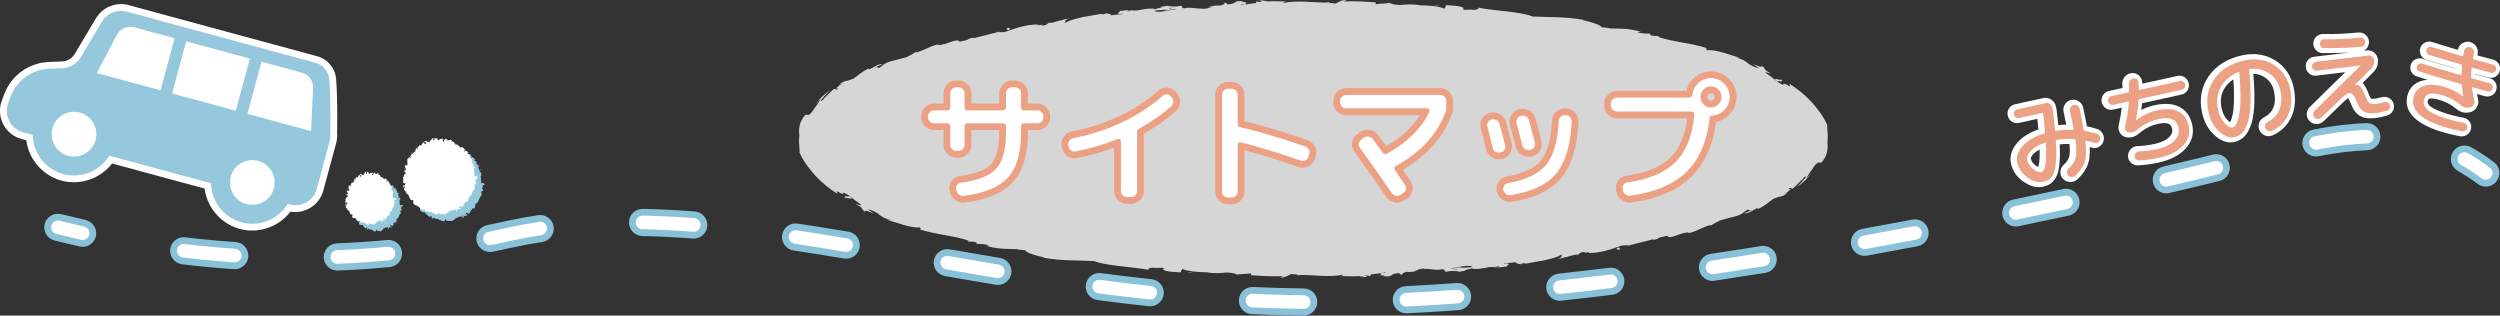 <?xml version="1.0" encoding="UTF-8"?><svg id="_イヤー_2" xmlns="http://www.w3.org/2000/svg" viewBox="0 0 736.24 92.95"><rect x="0" y="0" width="736.24" height="92.95" fill="#333333" stroke="none"/><defs><style>.cls-1{fill:#fff;}.cls-2{fill:#88c1d8;}.cls-3{fill:#95c8dc;}.cls-4{opacity:.8;}.cls-5{fill:#eda184;}</style></defs><g id="_イヤー_1-2"><g><g><g><path class="cls-1" d="M24.34,71.69c-.22,0-.44-.02-.66-.07-2.42-.55-4.9-1.14-7.36-1.76-1.61-.4-2.58-2.03-2.18-3.64,.4-1.61,2.04-2.58,3.64-2.18,2.42,.61,4.85,1.19,7.22,1.72,1.62,.36,2.63,1.97,2.27,3.59-.31,1.39-1.55,2.34-2.92,2.34Z"/><path class="cls-2" d="M24.34,72.69c-.3,0-.6-.03-.89-.1-2.44-.55-4.93-1.14-7.38-1.76-1.04-.26-1.91-.91-2.46-1.82-.55-.92-.71-1.99-.45-3.03,.54-2.14,2.71-3.44,4.85-2.91,2.4,.6,4.82,1.18,7.2,1.72,2.15,.49,3.51,2.63,3.02,4.78-.41,1.84-2.02,3.12-3.9,3.12Zm-7.29-7.74c-.9,0-1.71,.61-1.94,1.51-.13,.52-.05,1.06,.22,1.51s.71,.78,1.23,.91c2.44,.61,4.91,1.2,7.34,1.75,1.04,.24,2.15-.46,2.39-1.51,.24-1.08-.44-2.15-1.51-2.39-2.39-.54-4.83-1.12-7.25-1.73-.16-.04-.33-.06-.49-.06Z"/></g><g><path class="cls-1" d="M383.94,91.95h-.03c-4.99-.05-10.1-.2-15.2-.43-1.66-.08-2.94-1.48-2.86-3.13,.08-1.65,1.45-2.94,3.13-2.86,5.03,.23,10.07,.37,14.99,.42,1.66,.02,2.99,1.37,2.97,3.03-.02,1.65-1.36,2.97-3,2.97Zm30.22-.68c-1.59,0-2.91-1.25-2.99-2.85-.08-1.65,1.19-3.06,2.85-3.15,4.85-.24,9.91-.56,15.03-.93,1.63-.1,3.09,1.12,3.21,2.77,.12,1.65-1.12,3.09-2.77,3.21-5.16,.38-10.26,.69-15.16,.94-.05,0-.1,0-.15,0Zm-75.42-2.07c-.11,0-.21,0-.32-.02-4.87-.52-9.94-1.13-15.07-1.8-1.64-.22-2.8-1.72-2.58-3.37,.22-1.64,1.73-2.8,3.37-2.58,5.08,.67,10.1,1.27,14.93,1.79,1.65,.18,2.84,1.66,2.66,3.3-.17,1.54-1.47,2.68-2.98,2.68Zm120.63-1.62c-1.51,0-2.81-1.14-2.98-2.68-.18-1.65,1.01-3.13,2.66-3.31,4.88-.53,9.91-1.12,14.96-1.74,1.64-.21,3.14,.96,3.35,2.61,.2,1.64-.96,3.14-2.61,3.35-5.08,.63-10.14,1.22-15.05,1.75-.11,.01-.22,.02-.33,.02Zm-165.5-4.68c-.16,0-.33-.01-.5-.04-5.03-.84-10-1.69-14.91-2.55-1.63-.29-2.72-1.84-2.44-3.47,.29-1.63,1.84-2.72,3.47-2.44,4.89,.85,9.85,1.71,14.87,2.54,1.63,.27,2.74,1.82,2.47,3.45-.24,1.47-1.51,2.51-2.96,2.51Zm210.46-1.17c-1.46,0-2.74-1.07-2.96-2.56-.25-1.64,.88-3.17,2.52-3.41,4.84-.72,9.86-1.5,14.91-2.31,1.63-.27,3.17,.85,3.44,2.49,.26,1.64-.85,3.17-2.49,3.44-5.08,.81-10.12,1.59-14.98,2.32-.15,.02-.3,.03-.45,.03Zm-405-3.07c-1.6,0-2.93-1.27-3-2.88-.07-1.66,1.22-3.05,2.88-3.12,4.96-.2,9.98-.53,14.91-.99,1.65-.17,3.11,1.06,3.27,2.71,.15,1.65-1.06,3.11-2.71,3.27-5.04,.47-10.16,.81-15.23,1.02-.04,0-.08,0-.12,0Zm-30.19-.42c-.07,0-.14,0-.2,0-5.05-.34-10.16-.82-15.19-1.42-1.65-.2-2.82-1.69-2.62-3.34,.2-1.64,1.69-2.82,3.34-2.62,4.92,.59,9.93,1.06,14.88,1.39,1.65,.11,2.9,1.54,2.79,3.2-.11,1.58-1.43,2.8-2.99,2.8Zm180.07-3.08c-.17,0-.33-.01-.5-.04-5.46-.92-10.32-1.69-14.86-2.38-1.64-.25-2.77-1.77-2.52-3.41,.25-1.64,1.78-2.77,3.41-2.52,4.58,.69,9.48,1.47,14.97,2.39,1.63,.27,2.74,1.82,2.46,3.46-.25,1.47-1.52,2.5-2.96,2.5Zm299.87-.84c-1.42,0-2.69-1.02-2.95-2.47-.29-1.63,.79-3.19,2.42-3.48,5.03-.91,9.99-1.83,14.85-2.75,1.63-.31,3.2,.76,3.51,2.39,.31,1.63-.76,3.2-2.39,3.51-5.01,.95-10.02,1.88-14.9,2.76-.18,.03-.36,.05-.54,.05Zm-404.81-1.13c-1.39,0-2.64-.98-2.94-2.39-.34-1.62,.71-3.21,2.33-3.55,1.95-.4,3.55-.76,4.75-1.02l1-.22c3-.65,6.1-1.23,9.23-1.7,1.64-.24,3.17,.88,3.42,2.52,.25,1.64-.88,3.17-2.52,3.42-3,.45-5.97,1-8.85,1.63l-.99,.22c-1.22,.27-2.84,.63-4.83,1.04-.21,.04-.41,.06-.61,.06Zm60.03-3.96c-.08,0-.16,0-.23,0-5.18-.4-10.2-.65-14.91-.74-1.66-.03-2.97-1.4-2.94-3.06,.03-1.66,1.37-2.96,3.06-2.94,4.83,.09,9.96,.35,15.26,.76,1.65,.13,2.89,1.57,2.76,3.22-.12,1.57-1.44,2.77-2.99,2.77Zm389.33-3.55c-1.39,0-2.64-.98-2.93-2.39-.34-1.62,.71-3.21,2.33-3.55,5.12-1.06,10.05-2.1,14.78-3.12,1.62-.35,3.22,.68,3.56,2.3s-.68,3.22-2.3,3.56c-4.74,1.02-9.69,2.07-14.82,3.13-.21,.04-.41,.06-.61,.06Zm44.32-9.76c-1.36,0-2.59-.93-2.92-2.32-.38-1.61,.62-3.23,2.24-3.6,5.22-1.22,10.16-2.41,14.68-3.53,1.62-.4,3.24,.59,3.63,2.19,.4,1.61-.58,3.23-2.19,3.63-4.54,1.12-9.5,2.31-14.75,3.54-.23,.05-.46,.08-.69,.08Zm44.06-10.88c-1.41,0-2.66-.99-2.94-2.43-.32-1.63,.74-3.2,2.37-3.52,5.66-1.1,10.72-1.72,15.45-1.89,1.65-.06,3.04,1.24,3.1,2.89s-1.24,3.04-2.89,3.1c-4.41,.15-9.16,.74-14.51,1.78-.19,.04-.39,.06-.58,.06Z"/><path class="cls-2" d="M383.94,92.95h-.03c-5.02-.05-10.15-.2-15.25-.43-1.07-.05-2.05-.51-2.77-1.3-.72-.79-1.09-1.81-1.04-2.88,.05-1.08,.51-2.07,1.3-2.79,.79-.72,1.81-1.08,2.88-1.03,5,.23,10.04,.37,14.95,.42,2.2,.02,3.98,1.84,3.96,4.04-.02,2.18-1.82,3.96-4,3.96Zm-15.11-6.43c-.5,0-.98,.18-1.34,.51-.39,.36-.62,.85-.65,1.4-.02,.53,.16,1.05,.52,1.44,.36,.39,.85,.62,1.39,.65,5.08,.23,10.18,.38,15.17,.43l.02,1v-1c1.09,0,1.99-.89,2-1.98,.01-1.1-.88-2.01-1.98-2.02-4.94-.05-10-.19-15.03-.42-.03,0-.07,0-.1,0Zm45.32,5.75c-2.13,0-3.89-1.67-3.99-3.8-.05-1.07,.31-2.09,1.03-2.88,.72-.79,1.7-1.26,2.77-1.31,4.83-.24,9.88-.56,15-.93,2.17-.16,4.12,1.52,4.28,3.7,.16,2.2-1.5,4.12-3.7,4.28-5.2,.38-10.31,.7-15.18,.94-.06,0-.13,0-.2,0Zm15.07-6.93s-.08,0-.13,0c-5.13,.37-10.19,.69-15.04,.93-.53,.03-1.02,.26-1.38,.66-.36,.4-.54,.91-.51,1.44,.05,1.07,.93,1.9,2,1.9h.09c4.87-.25,9.96-.56,15.15-.94,1.1-.08,1.93-1.04,1.85-2.14-.08-1.04-.97-1.85-2.02-1.85Zm-90.49,4.86c-.14,0-.28,0-.42-.02-4.9-.52-9.98-1.13-15.1-1.81-2.19-.29-3.73-2.3-3.44-4.49,.29-2.18,2.3-3.74,4.49-3.44,5.07,.67,10.08,1.27,14.9,1.78,2.19,.24,3.79,2.21,3.55,4.4-.22,2.04-1.93,3.57-3.97,3.57Zm-15-7.79c-.99,0-1.85,.73-1.98,1.74-.14,1.09,.63,2.1,1.72,2.24,5.11,.67,10.17,1.28,15.05,1.8,.07,0,.14,.01,.22,.01,1.02,0,1.88-.77,1.99-1.79,.12-1.1-.68-2.08-1.78-2.2-4.83-.52-9.86-1.12-14.95-1.79-.09-.01-.17-.02-.26-.02Zm135.63,6.17c-2.04,0-3.75-1.53-3.97-3.57-.12-1.06,.19-2.11,.86-2.94,.67-.83,1.62-1.35,2.69-1.47,4.89-.53,9.92-1.12,14.95-1.74,1.06-.13,2.1,.15,2.94,.81,.85,.66,1.38,1.61,1.52,2.67,.27,2.19-1.29,4.19-3.48,4.46-5.04,.62-10.11,1.21-15.06,1.75-.15,.02-.29,.02-.44,.02Zm15.02-7.75c-.08,0-.17,0-.25,.02-5.04,.62-10.08,1.21-14.98,1.74-.53,.06-1.01,.32-1.34,.74-.33,.42-.49,.94-.43,1.47,.12,1.09,1.08,1.89,2.21,1.77,4.94-.54,10-1.13,15.03-1.75,1.09-.14,1.88-1.14,1.74-2.23-.07-.53-.34-1.01-.76-1.33-.35-.27-.78-.42-1.22-.42Zm-180.52,3.07c-.22,0-.44-.02-.66-.05-5.03-.84-10.01-1.69-14.92-2.55-2.17-.38-3.63-2.46-3.25-4.63,.38-2.17,2.46-3.63,4.63-3.25,4.89,.85,9.84,1.71,14.86,2.54,1.05,.17,1.98,.75,2.6,1.62,.62,.87,.87,1.93,.69,2.98-.32,1.94-1.98,3.34-3.94,3.34Zm-14.89-8.55c-.95,0-1.8,.69-1.97,1.66-.19,1.09,.54,2.12,1.62,2.31,4.91,.86,9.88,1.71,14.91,2.55,1.14,.2,2.12-.57,2.3-1.64,.09-.53-.04-1.06-.35-1.49s-.77-.72-1.3-.81c-5.02-.83-9.98-1.69-14.87-2.54-.11-.02-.23-.03-.34-.03Zm225.35,7.38c-1.96,0-3.66-1.47-3.95-3.41-.16-1.06,.11-2.11,.74-2.97,.64-.86,1.57-1.42,2.62-1.58,4.86-.72,9.87-1.5,14.9-2.31,1.05-.17,2.1,.08,2.97,.7,.87,.63,1.44,1.55,1.61,2.61,.17,1.05-.08,2.11-.71,2.98s-1.55,1.43-2.61,1.6c-5.02,.8-10.06,1.58-14.99,2.32-.2,.03-.4,.04-.59,.04Zm14.96-8.31c-.11,0-.21,0-.32,.03-5.04,.81-10.06,1.58-14.93,2.31-.53,.08-.99,.36-1.31,.79-.32,.43-.45,.96-.37,1.49,.16,1.07,1.17,1.85,2.27,1.68,4.92-.73,9.95-1.51,14.96-2.32,.53-.08,.99-.37,1.3-.8s.44-.96,.35-1.49c-.08-.53-.37-.99-.81-1.31-.34-.25-.75-.38-1.16-.38Zm-419.95,5.25c-2.15,0-3.91-1.69-3.99-3.84-.09-2.2,1.63-4.07,3.84-4.16,4.95-.2,9.94-.53,14.85-.99,1.05-.11,2.08,.2,2.91,.88,.83,.68,1.35,1.65,1.45,2.73,.21,2.2-1.41,4.15-3.61,4.36-5.06,.47-10.2,.82-15.29,1.02h-.16Zm15.1-7c-.07,0-.13,0-.2,.01-4.95,.46-9.99,.8-14.97,1-1.1,.04-1.96,.98-1.92,2.08,.04,1.08,.92,1.92,2,1.92h.1c5.03-.2,10.14-.54,15.16-1.01,1.1-.1,1.91-1.08,1.8-2.18-.05-.54-.31-1.03-.73-1.37-.35-.29-.79-.45-1.24-.45Zm-45.28,6.59c-.09,0-.18,0-.28,0-5.08-.34-10.21-.82-15.24-1.43-1.06-.13-2.01-.66-2.67-1.5-.66-.84-.95-1.89-.83-2.95,.13-1.06,.66-2.01,1.5-2.67,.84-.66,1.89-.95,2.95-.82,4.9,.59,9.89,1.06,14.83,1.39,1.07,.07,2.04,.55,2.74,1.36s1.05,1.83,.98,2.9c-.14,2.09-1.89,3.73-3.99,3.73Zm-15.04-7.41c-.44,0-.87,.15-1.23,.43-.42,.33-.69,.8-.75,1.33-.06,.53,.08,1.05,.41,1.47s.8,.69,1.33,.75c5,.6,10.1,1.08,15.14,1.42h.14c1.05,0,1.92-.81,1.99-1.86,.04-.53-.14-1.05-.49-1.45-.35-.4-.84-.64-1.37-.68-4.97-.34-10-.81-14.93-1.4-.08,0-.16-.01-.24-.01Zm195.11,4.33c-.22,0-.44-.02-.67-.05-5.43-.91-10.28-1.69-14.85-2.37-2.18-.33-3.69-2.37-3.36-4.55,.16-1.06,.72-1.99,1.58-2.63,.86-.63,1.92-.89,2.97-.74,4.58,.69,9.48,1.47,14.98,2.39,1.05,.18,1.97,.75,2.59,1.62,.62,.87,.86,1.93,.69,2.98-.33,1.93-1.98,3.34-3.94,3.34Zm-14.93-8.38c-.42,0-.83,.13-1.18,.39-.43,.32-.71,.78-.79,1.31-.16,1.09,.59,2.11,1.68,2.27,4.58,.69,9.44,1.46,14.88,2.38,1.11,.19,2.12-.57,2.3-1.64,.18-1.09-.55-2.12-1.64-2.3-5.49-.92-10.38-1.7-14.95-2.39-.1-.02-.2-.02-.3-.02Zm314.8,7.55c-1.93,0-3.59-1.38-3.93-3.29-.39-2.17,1.06-4.25,3.23-4.65,4.84-.87,9.83-1.8,14.84-2.74,1.05-.2,2.12,.02,3,.62,.88,.6,1.48,1.51,1.68,2.56,.41,2.17-1.02,4.26-3.18,4.67-4.96,.94-9.98,1.87-14.91,2.76-.24,.04-.48,.06-.71,.06Zm14.88-8.75c-.12,0-.25,.01-.38,.04-5.01,.95-10.01,1.87-14.85,2.75-1.08,.2-1.81,1.24-1.61,2.32,.19,1.07,1.22,1.81,2.32,1.61,4.92-.89,9.93-1.81,14.89-2.75,.53-.1,.98-.4,1.28-.84s.41-.97,.31-1.5-.4-.98-.84-1.28c-.34-.23-.72-.35-1.12-.35Zm-419.69,7.62c-1.89,0-3.53-1.34-3.91-3.19-.22-1.05-.01-2.11,.57-3.01s1.49-1.5,2.53-1.72c1.92-.4,3.48-.74,4.67-1l1.06-.23c3.03-.66,6.15-1.24,9.29-1.71,2.19-.33,4.22,1.18,4.55,3.36,.33,2.18-1.18,4.22-3.36,4.55-2.97,.45-5.92,.99-8.78,1.62l-.99,.22c-1.22,.27-2.85,.63-4.84,1.04-.27,.06-.54,.08-.81,.08Zm14.82-8.91c-.1,0-.2,0-.3,.02-3.1,.47-6.18,1.04-9.16,1.69l-1,.22c-1.26,.28-2.83,.63-4.76,1.02-1.08,.22-1.78,1.28-1.55,2.36,.22,1.06,1.3,1.77,2.36,1.55,1.98-.41,3.6-.77,4.82-1.04l.99-.22c2.91-.63,5.91-1.19,8.91-1.64,1.09-.17,1.84-1.19,1.68-2.28-.15-.99-1.01-1.7-1.98-1.7Zm45.21,4.95c-.1,0-.21,0-.31-.01-5.16-.4-10.16-.65-14.85-.74-2.21-.04-3.96-1.87-3.92-4.08,.04-2.22,1.83-3.9,4.07-3.92,4.85,.09,10,.35,15.32,.76,2.2,.17,3.85,2.1,3.68,4.3-.16,2.07-1.91,3.69-3.98,3.69Zm-15.07-6.75c-1.11,0-2,.86-2.02,1.96-.02,1.1,.86,2.02,1.96,2.04,4.73,.09,9.77,.34,14.97,.74,.05,0,.1,0,.16,0,1.04,0,1.91-.81,1.99-1.85,.09-1.1-.74-2.06-1.84-2.15-5.28-.41-10.39-.66-15.2-.75h-.02Zm404.4,3.2c-1.89,0-3.53-1.34-3.91-3.19-.22-1.05-.01-2.11,.57-3.01,.59-.89,1.49-1.5,2.53-1.72,5.11-1.06,10.04-2.1,14.77-3.12,1.05-.23,2.12-.03,3.01,.55,.9,.58,1.51,1.47,1.74,2.52,.46,2.16-.91,4.29-3.07,4.75-4.75,1.02-9.7,2.07-14.83,3.13-.27,.06-.54,.08-.81,.08Zm14.81-9.13c-.14,0-.28,.02-.43,.05-4.73,1.02-9.67,2.06-14.79,3.12-.52,.11-.97,.41-1.27,.86-.29,.45-.39,.98-.29,1.5,.22,1.06,1.29,1.77,2.36,1.55,5.13-1.06,10.08-2.11,14.82-3.13,1.08-.23,1.77-1.3,1.53-2.38-.11-.52-.42-.97-.87-1.26-.33-.21-.7-.32-1.08-.32Zm29.51-.63c-1.87,0-3.47-1.27-3.89-3.09-.5-2.15,.83-4.3,2.98-4.81,5.17-1.21,10.11-2.4,14.67-3.52,2.13-.53,4.31,.78,4.84,2.92,.53,2.14-.78,4.31-2.92,4.84-4.56,1.13-9.53,2.32-14.76,3.54-.3,.07-.61,.11-.92,.11Zm14.72-9.53c-.16,0-.32,.02-.48,.06-4.57,1.13-9.51,2.31-14.69,3.53-1.07,.25-1.74,1.33-1.49,2.4,.25,1.06,1.33,1.74,2.41,1.49,5.22-1.22,10.18-2.41,14.74-3.54,1.07-.26,1.73-1.35,1.46-2.42-.22-.91-1.04-1.52-1.94-1.52Zm29.35-1.34c-1.91,0-3.56-1.36-3.92-3.23-.21-1.05,.01-2.11,.61-3s1.5-1.49,2.55-1.69c5.71-1.12,10.82-1.74,15.61-1.91,1.07-.03,2.08,.34,2.87,1.07,.78,.73,1.23,1.72,1.27,2.79,.04,1.07-.34,2.09-1.07,2.87-.73,.78-1.72,1.23-2.79,1.27-4.36,.15-9.06,.73-14.35,1.76-.25,.05-.51,.07-.77,.07Zm14.99-7.83s-.05,0-.07,0c-4.68,.16-9.68,.77-15.29,1.87-.52,.1-.98,.4-1.28,.85-.3,.44-.41,.98-.3,1.5,.21,1.06,1.24,1.79,2.34,1.58,5.4-1.05,10.2-1.64,14.67-1.8,.53-.02,1.03-.24,1.39-.63s.55-.9,.54-1.43c-.02-.53-.25-1.03-.64-1.39-.37-.35-.85-.54-1.36-.54Z"/></g><g><path class="cls-1" d="M732.04,53.95c-.63,0-1.26-.2-1.8-.6-1.94-1.46-3.94-2.77-5.94-3.9-1.44-.81-1.95-2.64-1.14-4.09,.81-1.44,2.64-1.96,4.09-1.14,2.23,1.26,4.45,2.71,6.6,4.32,1.33,.99,1.59,2.87,.6,4.2-.59,.79-1.49,1.2-2.4,1.2Z"/><path class="cls-2" d="M732.04,54.95c-.87,0-1.7-.28-2.4-.8-1.9-1.43-3.87-2.71-5.83-3.82-.93-.52-1.6-1.38-1.89-2.41-.29-1.03-.16-2.11,.37-3.04s1.38-1.6,2.41-1.89c1.03-.29,2.11-.16,3.04,.37,2.27,1.28,4.52,2.75,6.71,4.39,.86,.64,1.41,1.58,1.56,2.63,.15,1.06-.12,2.11-.76,2.97-.76,1.02-1.93,1.6-3.2,1.6Zm-6.27-10.11c-.18,0-.36,.02-.54,.07-.52,.14-.94,.48-1.21,.94-.26,.47-.33,1.01-.18,1.52,.14,.51,.48,.94,.94,1.2,2.04,1.15,4.08,2.49,6.05,3.97,.86,.64,2.16,.46,2.8-.4,.32-.43,.46-.95,.38-1.48-.08-.53-.35-1-.78-1.32-2.11-1.59-4.3-3.02-6.49-4.25-.3-.17-.64-.26-.98-.26Z"/></g></g><g><path class="cls-1" d="M617.53,37.96c-1.07-.33-2.05-.59-2.95-.76-.31-1.75-.68-3.59-1.1-5.5-.17-.78-.61-1.42-1.27-1.85-.68-.45-1.46-.59-2.25-.42-.79,.17-1.43,.62-1.85,1.29-.43,.67-.56,1.44-.39,2.23,.3,1.35,.56,2.6,.79,3.75-.78,.02-1.57,.06-2.35,.15-.09-.83-.24-2.2-.49-4.47l-.23-1.09c-.18-.81-.65-1.49-1.36-1.96-.72-.48-1.54-.63-2.38-.45l-8.32,1.84c-.76,.17-1.37,.6-1.77,1.25-.39,.63-.5,1.35-.34,2.09,.16,.74,.57,1.35,1.19,1.75,.63,.42,1.37,.56,2.13,.39l5.4-1.19c.1,.92,.21,1.96,.31,3.11-2.66,.93-4.73,2.23-6.16,3.85-1.74,1.98-2.39,4.07-1.91,6.22,.47,2.14,1.69,3.92,3.63,5.29,1.53,1.08,3.05,1.63,4.54,1.63,.44,0,.88-.05,1.31-.14,.76-.17,1.43-.42,1.97-.76,.59-.37,1.13-.92,1.59-1.65,.44-.69,.78-1.57,.99-2.61,.19-.95,.31-2.12,.36-3.58,.04-1.11,.02-2.39-.05-3.85,.96-.1,1.91-.14,2.87-.11,.21,2.04,.09,3.12-.06,3.69-.23,.86-.8,1.7-1.7,2.51-.57,.53-.89,1.23-.92,2.02-.03,.83,.27,1.56,.81,2.05,.55,.57,1.25,.89,2.03,.93,.78,.04,1.52-.21,2.14-.76,1.6-1.47,2.68-3.05,3.21-4.69,.41-1.25,.55-2.85,.45-4.84,.15,.04,.3,.09,.46,.13,.75,.27,1.53,.21,2.24-.19,.7-.38,1.17-.98,1.37-1.7,.23-.78,.14-1.56-.26-2.25-.38-.65-.95-1.12-1.69-1.36Zm-19.42,8.89c-.03-.15-.14-.61,.66-1.46,.45-.48,1.09-.92,1.9-1.32,.07,3.43-.26,4.68-.44,5.1-.19-.06-.5-.22-.93-.57-.66-.54-1.05-1.11-1.19-1.75Z"/><path class="cls-1" d="M641.77,31.45c-1.9-.95-4.34-1.11-7.26-.47-1.32,.29-2.62,.76-3.9,1.4,.09-.68,.16-1.34,.21-1.97l11.61-2.56c.75-.17,1.36-.59,1.76-1.22,.41-.64,.54-1.37,.37-2.12-.17-.75-.59-1.36-1.23-1.77-.64-.41-1.37-.53-2.12-.37l-10.33,2.27-.02-.46c-.05-.8-.41-1.5-1.04-2.02-.64-.53-1.42-.74-2.16-.61-.8,.1-1.49,.49-1.98,1.12-.49,.62-.72,1.36-.66,2.11,.02,.33,.03,.7,.05,1.14l-3.97,.87c-.75,.17-1.36,.59-1.77,1.22-.41,.64-.54,1.37-.37,2.12,.17,.75,.59,1.36,1.22,1.77,.64,.41,1.37,.54,2.12,.37l2.55-.56c-.19,1.66-.5,3.43-.92,5.29-.15,.75-.02,1.49,.38,2.13,.42,.68,1.05,1.12,1.85,1.28,1.31,.25,2.59-.11,3.72-1.06,1.68-1.45,3.59-2.42,5.67-2.88,1.72-.38,2.64-.21,3.11,0,.36,.16,.8,.46,1.01,1.43,.2,.92-.05,1.67-.83,2.45-.92,.93-2.39,1.62-4.36,2.05-1.54,.34-3.25,.55-5.11,.64-.77,.05-1.45,.37-1.95,.95-.48,.54-.73,1.21-.73,1.94,0,.8,.32,1.5,.91,2.03,.53,.48,1.18,.73,1.87,.73,.06,0,.12,0,.17,0,2.03-.1,4.07-.37,6.05-.81,3.44-.76,6.09-2.12,7.88-4.04,1.93-2.08,2.62-4.47,2.04-7.1-.55-2.51-1.85-4.29-3.86-5.3Z"/><path class="cls-1" d="M669.99,17.76c-2.85-1.75-6.11-2.25-9.68-1.47-4.33,.94-7.63,2.99-9.81,6.08-2.21,3.14-2.88,6.76-2.01,10.78,.6,2.75,1.82,4.99,3.62,6.63,1.58,1.44,3.17,2.16,4.76,2.16,.37,0,.75-.04,1.12-.12,1.21-.26,2.24-.85,3.08-1.74,.78-.84,1.43-2.05,1.96-3.69,.51-1.57,.8-3.67,.87-6.42,.06-2.31-.05-5.08-.31-8.25,1.3,.04,2.46,.42,3.51,1.16,1.36,.95,2.2,2.27,2.59,4.03,.4,1.86,.34,3.46-.18,4.75-.51,1.25-1.41,2.2-2.75,2.89-.65,.33-1.15,.87-1.42,1.55-.3,.73-.29,1.5,.05,2.25,.34,.7,.89,1.23,1.59,1.53,.75,.32,1.54,.31,2.3-.02,2.61-1.18,4.49-3.06,5.6-5.58,1.08-2.47,1.28-5.37,.57-8.62-.76-3.48-2.6-6.14-5.47-7.9Zm-13.25,18.23c-.16-.09-.46-.3-.92-.82-.75-.83-1.27-1.94-1.57-3.28-.45-2.09-.23-3.92,.68-5.58,.65-1.19,1.57-2.15,2.79-2.92,.12,1.58,.18,3.04,.19,4.38,.02,1.84-.04,3.32-.17,4.41-.12,1.06-.29,1.95-.51,2.64-.27,.86-.46,1.12-.5,1.16h0Z"/><path class="cls-1" d="M703.42,28.81c-.65-.32-1.37-.38-2.11-.17-.64,.2-1.3,.34-1.96,.42-.65,.08-.96,.04-1.08,.02-.09-.12-.34-.48-.69-1.39-.61-1.56-1.15-2.57-1.69-3.16-.03-.04-.07-.07-.1-.1l3.2-3.23c1.01-1.03,1.45-2.33,1.28-3.76-.1-.8-.48-1.48-1.12-1.98-.64-.5-1.39-.71-2.19-.62l-.83,.1c.36-.18,.68-.45,.94-.79,.46-.61,.66-1.33,.57-2.08-.09-.76-.46-1.41-1.07-1.89-.58-.46-1.28-.67-2.1-.61-3.39,.35-6.88,.51-10.37,.45h-.05c-.75,.01-1.43,.29-1.95,.8-.55,.54-.84,1.24-.83,2.02,.01,.75,.29,1.43,.82,1.97,.54,.55,1.22,.83,1.95,.83h.05c2.68,.02,5.25-.03,7.68-.17l-10.27,1.24c-.76,.09-1.41,.45-1.88,1.05-.47,.6-.67,1.31-.57,2.07,.09,.76,.46,1.41,1.05,1.88,.59,.47,1.31,.67,2.07,.57l8.49-1.03-10.46,10.29c-.58,.55-.88,1.27-.88,2.06,0,.78,.28,1.48,.82,2.05,.55,.58,1.27,.88,2.08,.88,.79,0,1.5-.28,2.06-.82h.01c3.54-3.47,5.69-5.54,6.39-6.16,.43-.38,.7-.55,.83-.63,.11,.14,.41,.59,.89,1.8,.64,1.68,1.56,2.85,2.73,3.48,1.13,.61,2.64,.79,4.63,.55,.86-.1,1.92-.34,3.24-.73,.77-.22,1.36-.71,1.72-1.42,.34-.69,.39-1.45,.14-2.2-.25-.71-.74-1.26-1.42-1.59Z"/><path class="cls-1" d="M735.87,18.83c-.37-.65-.95-1.09-1.64-1.27l-3.95-1.06c-.24-.06-.47-.13-.7-.19l.07-.34c.17-.77,.04-1.54-.37-2.22-.41-.68-1.04-1.15-1.8-1.36-.78-.21-1.56-.1-2.25,.3-.72,.42-1.19,1.07-1.35,1.83-.01,.05-.03,.1-.04,.16-2.82-.82-5.39-1.6-7.65-2.32-.7-.23-1.43-.15-2.1,.21-.65,.35-1.11,.9-1.33,1.58-.22,.7-.16,1.41,.18,2.07,.34,.66,.89,1.12,1.58,1.35,1.9,.6,4.71,1.45,8.55,2.57,0,.02,0,.05,0,.07-3.74-1.08-6.98-2.06-9.65-2.91-.71-.23-1.44-.17-2.1,.17-.66,.34-1.13,.9-1.35,1.61-.23,.72-.17,1.46,.19,2.11,.34,.63,.9,1.09,1.6,1.31h0c.99,.31,2.04,.64,3.15,.99-.58,.04-1.12,.14-1.63,.28-2.1,.6-3.55,1.96-4.17,3.92-1.05,3.3-.26,7.88,9.49,10.99,1.86,.59,3.85,1.08,5.87,1.43,.18,.04,.37,.05,.54,.05,.56,0,1.1-.18,1.58-.53,.6-.43,.99-1.04,1.13-1.75,.15-.76,0-1.49-.47-2.12-.43-.58-1.03-.96-1.76-1.1-1.81-.32-3.56-.75-5.2-1.27-3.01-.96-4.27-1.77-4.8-2.28-.61-.59-.63-1.04-.47-1.54,.09-.28,.21-.44,.62-.53,.36-.07,1.27-.1,3.28,.54,1.58,.5,3.08,1.34,4.46,2.49,1.25,1.04,2.69,1.37,4.2,.94,.79-.24,1.43-.75,1.85-1.47,.42-.72,.54-1.53,.35-2.35-.12-.49-.23-.99-.33-1.51l2.38,.66c.71,.18,1.43,.09,2.07-.27,.65-.37,1.1-.96,1.29-1.69,.19-.73,.09-1.45-.29-2.08-.38-.63-.96-1.06-1.66-1.24-1.03-.28-2.48-.67-4.31-1.19,0-.03,0-.05,0-.08,1.05,.29,2.34,.64,3.9,1.06,.72,.18,1.43,.09,2.07-.27,.65-.37,1.1-.95,1.29-1.69,.18-.7,.08-1.4-.28-2.04Z"/></g><g><path class="cls-5" d="M601.77,53.53c-1.47,.33-3.02-.09-4.66-1.24s-2.64-2.62-3.03-4.39c-.37-1.66,.16-3.3,1.57-4.91,1.42-1.61,3.55-2.85,6.41-3.72,.13-.03,.2-.12,.2-.28-.19-2.21-.38-4.05-.56-5.52-.04-.17-.13-.24-.28-.21l-6.77,1.49c-.36,.08-.68,.02-.97-.17-.29-.19-.47-.47-.55-.83-.08-.36-.03-.69,.15-.98,.18-.3,.45-.49,.81-.56l8.33-1.84c.43-.1,.84-.02,1.22,.23,.38,.25,.62,.6,.72,1.03l.21,.93c.4,3.59,.6,5.51,.62,5.74,0,.18,.08,.25,.25,.21,1.71-.26,3.39-.35,5.05-.28,.16,0,.22-.07,.19-.22-.28-1.54-.65-3.33-1.1-5.37-.09-.4-.03-.76,.19-1.1,.21-.33,.52-.54,.92-.63,.4-.09,.76-.02,1.1,.2s.55,.53,.64,.93c.48,2.19,.89,4.27,1.23,6.23,.04,.17,.14,.27,.3,.29,1.02,.15,2.2,.43,3.54,.85,.36,.12,.64,.34,.83,.68,.19,.33,.23,.69,.12,1.07-.1,.36-.32,.63-.65,.81-.34,.18-.68,.21-1.02,.09-.91-.27-1.71-.47-2.39-.6-.06,0-.12,.01-.17,.05-.05,.04-.07,.09-.06,.15,.31,2.65,.23,4.67-.22,6.06-.45,1.4-1.39,2.75-2.8,4.05-.3,.26-.65,.39-1.05,.36-.4-.02-.74-.18-1.02-.47-.28-.26-.41-.58-.39-.97,.01-.39,.16-.71,.44-.97,1.11-1,1.82-2.07,2.13-3.22,.31-1.15,.3-2.9-.02-5.27-.04-.17-.14-.26-.29-.26-1.73-.13-3.49-.06-5.27,.21-.17,.04-.25,.12-.24,.26,.12,1.89,.16,3.52,.11,4.88-.05,1.36-.16,2.47-.33,3.33-.18,.86-.44,1.56-.78,2.1-.35,.54-.72,.94-1.12,1.18-.4,.25-.9,.44-1.51,.57Zm.46-11.51c-1.88,.63-3.26,1.42-4.15,2.37-.89,.95-1.23,1.89-1.03,2.81,.21,.96,.78,1.82,1.7,2.58,.92,.76,1.72,1.06,2.4,.91,1.19-.26,1.64-3.1,1.35-8.53,0-.06-.02-.1-.09-.13-.06-.03-.12-.03-.18-.02Z"/><path class="cls-5" d="M622.4,30.86c-.36,.08-.69,.02-.99-.17-.3-.19-.49-.47-.57-.83-.08-.36-.02-.69,.17-.99,.19-.3,.47-.49,.83-.57l4.93-1.08c.17-.04,.25-.12,.24-.26-.02-.89-.04-1.62-.07-2.21-.03-.41,.08-.78,.34-1.1,.25-.32,.58-.51,.99-.56,.38-.06,.72,.03,1.03,.28,.3,.25,.47,.57,.49,.96l.07,1.94c0,.18,.08,.25,.25,.21l11.84-2.61c.36-.08,.69-.02,.99,.17,.3,.19,.49,.47,.57,.83,.08,.36,.02,.69-.17,.99-.19,.3-.47,.49-.83,.57l-12.46,2.74c-.17,.04-.26,.14-.26,.3-.1,1.72-.35,3.67-.76,5.84v.06h.07c2-1.46,4.04-2.42,6.14-2.88,2.59-.57,4.67-.45,6.27,.34,1.59,.8,2.61,2.23,3.07,4.28,.47,2.13-.09,4.05-1.67,5.76-1.58,1.7-3.95,2.9-7.11,3.6-1.91,.42-3.84,.68-5.8,.77-.37,.02-.69-.09-.96-.34-.27-.25-.41-.56-.41-.93,0-.36,.12-.67,.36-.94,.24-.27,.54-.42,.91-.44,1.94-.09,3.72-.31,5.34-.67,2.27-.5,3.97-1.32,5.1-2.46s1.55-2.42,1.23-3.84c-.54-2.45-2.51-3.31-5.91-2.56-2.34,.52-4.45,1.58-6.33,3.21-.77,.64-1.59,.88-2.46,.72-.37-.08-.66-.27-.86-.6-.2-.32-.26-.67-.19-1.04,.6-2.59,.97-5,1.11-7.25,0-.16-.07-.22-.22-.19l-4.3,.95Z"/><path class="cls-5" d="M658.07,40.39c-1.46,.32-2.97-.24-4.55-1.68s-2.63-3.38-3.17-5.84c-.78-3.61-.19-6.81,1.77-9.6,1.97-2.79,4.93-4.62,8.9-5.48,3.19-.69,6.05-.26,8.57,1.28,2.52,1.55,4.12,3.86,4.79,6.94,.64,2.95,.48,5.51-.48,7.7-.96,2.19-2.57,3.79-4.84,4.82-.36,.16-.73,.16-1.1,0-.37-.16-.65-.42-.83-.8-.15-.34-.16-.69-.02-1.04,.14-.35,.38-.61,.72-.78,1.66-.85,2.8-2.07,3.45-3.66,.64-1.58,.73-3.46,.26-5.64-.46-2.13-1.53-3.78-3.2-4.94-1.67-1.16-3.58-1.62-5.74-1.36-.16,0-.24,.09-.23,.29,.34,3.67,.48,6.79,.42,9.36-.06,2.58-.33,4.57-.79,5.99-.46,1.42-1.01,2.46-1.63,3.13-.63,.67-1.39,1.1-2.3,1.3Zm1.15-19.18c-2.38,.97-4.11,2.45-5.2,4.42-1.08,1.98-1.36,4.18-.83,6.62,.35,1.61,.99,2.93,1.91,3.96,.93,1.04,1.71,1.48,2.35,1.34,.3-.07,.59-.26,.85-.59s.52-.88,.77-1.67c.25-.78,.43-1.76,.57-2.91s.19-2.69,.17-4.59c-.02-1.9-.14-4.05-.36-6.44-.01-.06-.04-.1-.09-.14-.05-.04-.1-.04-.15-.01Z"/><path class="cls-5" d="M683.62,34.66c-.28,.27-.62,.4-1.02,.4-.4,0-.73-.14-1-.42-.27-.28-.4-.61-.4-1,0-.39,.14-.72,.42-.99l13.55-13.32v-.03s-.02-.03-.04-.03l-12.75,1.54c-.37,.04-.69-.04-.97-.26-.28-.22-.44-.51-.49-.88-.04-.36,.04-.69,.26-.97,.22-.28,.51-.44,.88-.49l15.46-1.87c.4-.05,.77,.05,1.09,.31,.32,.25,.51,.58,.56,.98,.12,.98-.17,1.82-.86,2.53l-4.74,4.78-.03,.03s.04,.02,.06,.02h.09c.58-.08,1.07,.11,1.47,.56s.87,1.35,1.41,2.71c.45,1.15,.87,1.86,1.26,2.11,.39,.25,1.09,.32,2.08,.2,.75-.09,1.49-.25,2.22-.47,.36-.1,.7-.07,1.02,.08,.32,.16,.54,.4,.66,.74,.12,.36,.1,.7-.07,1.03-.16,.33-.43,.55-.78,.65-1.24,.36-2.25,.59-3.01,.69-1.65,.2-2.9,.07-3.74-.38-.84-.45-1.52-1.35-2.03-2.69-.45-1.13-.85-1.9-1.2-2.29-.35-.4-.75-.57-1.19-.51-.42,.05-1,.4-1.73,1.04-.73,.64-2.88,2.71-6.45,6.2Zm.86-23.12c3.57,.06,7.09-.1,10.55-.46,.39-.03,.72,.07,1.01,.3,.29,.23,.46,.52,.5,.89,.04,.36-.05,.7-.27,1-.23,.3-.52,.46-.89,.49-3.35,.31-6.98,.44-10.88,.41-.37,0-.68-.12-.94-.38-.25-.26-.39-.58-.39-.95s.12-.68,.37-.92c.25-.24,.56-.37,.93-.38Z"/><path class="cls-5" d="M712.61,21.1c-.33-.11-.58-.31-.74-.6s-.19-.61-.08-.94c.11-.33,.31-.58,.61-.73,.3-.16,.62-.18,.95-.08,3.08,.98,6.85,2.11,11.31,3.39,.15,.05,.22,0,.23-.14,.02-.91,.07-1.8,.13-2.7,0-.16-.06-.26-.21-.31-4.27-1.24-7.42-2.18-9.45-2.83-.31-.1-.55-.3-.71-.6-.16-.3-.19-.61-.09-.92s.3-.55,.61-.72,.62-.2,.93-.1c2.62,.83,5.62,1.74,9.02,2.72,.17,.05,.26-.02,.28-.21,.11-.61,.21-1.08,.29-1.4,.09-.4,.3-.7,.65-.9,.35-.2,.72-.25,1.11-.15s.7,.33,.91,.68c.21,.35,.28,.73,.19,1.13l-.28,1.46c-.02,.18,.04,.29,.17,.33,.58,.16,1.18,.33,1.82,.5,.63,.17,1.34,.36,2.13,.57,.79,.21,1.39,.37,1.82,.49,.32,.08,.56,.27,.73,.57,.17,.3,.21,.61,.13,.92-.09,.34-.28,.59-.58,.76-.3,.17-.62,.21-.95,.12-2.39-.64-4.19-1.13-5.38-1.47-.18-.06-.28,0-.29,.15-.1,1-.13,1.91-.1,2.71,.01,.15,.1,.25,.27,.3,2.25,.64,3.97,1.11,5.15,1.43,.34,.09,.59,.27,.76,.56,.17,.29,.21,.6,.13,.94-.09,.34-.28,.59-.58,.76-.3,.17-.62,.21-.95,.12l-4.36-1.21c-.17-.05-.24,0-.21,.18,.18,1.29,.4,2.52,.68,3.69,.1,.44,.04,.86-.19,1.25-.23,.39-.55,.66-.98,.78-1,.29-1.94,.07-2.81-.65-1.54-1.28-3.19-2.2-4.96-2.77-1.79-.57-3.13-.76-4.03-.58-.9,.18-1.48,.69-1.75,1.54-.36,1.14-.08,2.17,.86,3.07,.94,.91,2.73,1.78,5.39,2.63,1.71,.55,3.51,.99,5.39,1.32,.34,.07,.62,.24,.82,.52,.21,.28,.27,.59,.21,.93s-.25,.62-.54,.83c-.29,.21-.61,.28-.95,.21-2-.35-3.9-.82-5.71-1.39-6.91-2.2-9.75-5.23-8.51-9.1,.48-1.49,1.53-2.47,3.16-2.94,1.63-.47,3.77-.28,6.42,.57,1.71,.55,3.33,1.4,4.84,2.58l.05,.02s.04-.03,.05-.05c-.19-1.18-.33-2.27-.42-3.27,0-.17-.1-.28-.29-.34-4.78-1.38-8.82-2.6-12.14-3.65Z"/></g><g><path class="cls-1" d="M99.28,39.02c.02-1.24,.17-10.24-.31-15.85-.27-3.13-2.5-5.79-5.56-6.61C81.03,13.24,38.3,1.62,37.86,1.5c-3.7-1-7.64,.6-9.6,3.89l-6.24,10.47c-.79,1.33-2.19,2.16-3.74,2.23l-3.92,.16c-5.92,.25-11.08,4-13.14,9.55l-.7,1.88c-.83,2.25-.68,4.77,.42,6.9,1.1,2.14,3.06,3.72,5.38,4.35l1.42,.38c.73,5.61,4.81,10.38,10.34,11.88,5.54,1.5,11.46-.56,14.92-5.04l27.25,7.38c.73,5.61,4.81,10.38,10.34,11.88,1.21,.33,2.44,.48,3.65,.48,4.37,0,8.59-2.04,11.3-5.56,1.95,.33,3.93-.03,5.67-1.02,1.99-1.14,3.41-2.98,4.01-5.19l3.79-14.01c.27-1.01,.36-2.05,.25-3.09Z"/><g><path class="cls-3" d="M96.98,23.34c-.2-2.32-1.84-4.25-4.08-4.85-12.53-3.36-55.55-15.06-55.55-15.06-2.84-.77-5.85,.45-7.36,2.98l-6.24,10.47c-1.14,1.91-3.16,3.11-5.37,3.2l-3.92,.16c-5.1,.21-9.57,3.47-11.35,8.25l-.7,1.88c-1.34,3.62,.71,7.62,4.44,8.63l78.39,21.22c3.5,.95,7.11-1.12,8.06-4.63l3.79-14.01c.22-.81,.28-1.65,.18-2.48,0,0,.2-9.9-.3-15.77Z"/><g><path class="cls-1" d="M47.27,26.61l-18.76-5.08,5.91-11.26c.97-1.85,3.09-2.77,5.1-2.23l11.9,3.22-4.15,15.35Z"/><rect class="cls-1" x="52.42" y="14.44" width="19.44" height="15.9" transform="translate(8.01 -15.46) rotate(15.15)"/><path class="cls-1" d="M72.85,33.53l18.76,5.08,.58-12.71c.1-2.08-1.27-3.95-3.28-4.5l-11.9-3.22-4.15,15.35Z"/></g><circle class="cls-1" cx="22.23" cy="38.67" r="8.38"/><circle class="cls-1" cx="74.2" cy="54.39" r="8.38"/><g><path class="cls-3" d="M71.13,65.48c-6.48-1.75-10.32-8.45-8.57-14.93,1.75-6.48,8.45-10.32,14.93-8.57s10.32,8.45,8.57,14.93-8.45,10.32-14.93,8.57Zm4.9-18.1c-3.5-.95-7.13,1.13-8.08,4.64s1.13,7.13,4.64,8.08,7.13-1.13,8.08-4.64-1.13-7.13-4.64-8.08Z"/><path class="cls-3" d="M18.61,51.26c-6.48-1.75-10.32-8.45-8.57-14.93,1.75-6.48,8.45-10.32,14.93-8.57,6.48,1.75,10.32,8.45,8.57,14.93s-8.45,10.32-14.93,8.57Zm4.9-18.1c-3.5-.95-7.13,1.13-8.08,4.64s1.13,7.13,4.64,8.08,7.13-1.13,8.08-4.64-1.13-7.13-4.64-8.08Z"/></g></g></g><g><g><path class="cls-3" d="M111.02,52.83l.04,.02s-.03-.05-.04-.02Z"/><path class="cls-3" d="M115.24,54.51c-.07,.08,0,.1,.02,.15l-.02-.15Z"/><path class="cls-3" d="M116.71,55.63l.02,.02,.12-.07-.14,.04Z"/><polygon class="cls-3" points="117.8 60.33 117.81 60.35 117.97 60.36 117.8 60.33"/><path class="cls-3" d="M109.66,52.62h0s.01-.02,0,0Z"/><path class="cls-3" d="M103.74,61.95c.21-.18,.37,.14,.59-.11-.1,.04-.47-.09-.59,.11Z"/><path class="cls-3" d="M106.24,55s-.07-.02-.07,.04l.03,.02s-.01-.06,.04-.05Z"/><path class="cls-3" d="M105.46,55.86l.06,.02v-.04l-.06,.02Z"/><path class="cls-3" d="M113.03,67.35s-.02,.01-.04,0c.02,.01,.03,.01,.04,0Z"/><path class="cls-3" d="M118.15,60.34s-.1,.12-.26,.12l-.08-.1h-.09v-.02c0-.39-.04-.78-.11-1.15h.08l-.08-.02s-.01-.09-.02-.14c.05,0,.11-.01,.14,0,.18-.15-.17-.06,.03-.21,.03-.02,.05-.02,.07-.01l-.15-.08c.09,0,.28-.09,.24,0,.18-.26-.38-.23-.1-.39h.03c-.16-.16-.25-.04-.45,0-.01-.04-.03-.08-.04-.12l.46-.26-.3,.08s0-.09,.12-.12c-.23-.03-.12,.06-.32,.08,.22-.23-.25-.29,.17-.51-.23,.05-.11,.19-.32,.13,.46-.26-.15-.11,.01-.33,.26-.09,.18,.09,.34-.14-.44,.14-.02-.27-.16-.33-.1,.05-.15,.06-.2,.04,.11-.04,.16-.05,.2-.04,.05-.03,.1-.06,.17-.11,0-.03-.25,.1-.36,.15-.1-.04-.12-.19-.25-.25,.12-.06-.03-.39-.03-.61l.05-.03c-.31,.2-.35,.01-.5-.03,.17-.14,.25-.18,.38-.19l-.08-.09c-.11,.05-.18,.07-.27,.04l.23-.16c-.13-.11-.45-.03-.47-.3-.13,.12-.26,.35-.42,.49-.02-.02-.05-.04-.07-.07,.06-.06,.12-.11,.17-.11-.03,0-.13,.04-.11-.03l.22-.11c0-.14-.17,.11-.21,.04,.14-.14,.06-.14,.17-.25,.03,0,0,.1,.07,.07-.04-.08-.03-.24,.04-.37-.07,.09-.18,.2-.24,.18-.13-.1,.11-.22,.11-.36-.12,.08-.11-.1-.3,.13-.04-.03,.04-.14,.08-.22-.15,.05-.34-.21-.45,.1v.03h-.01c-.37,.08-.37-.44-.67-.48l.05-.09c-.19,.02-.35-.1-.54,.04-.04-.02-.02-.21,.04-.31-.14,.02-.19,.1-.3-.11,.18-.12,.02-.16,.17-.07-.12-.13-.1-.3-.36-.1,.14-.22-.01-.34-.11-.3l.05,.21c-.09,0-.16-.04-.23-.09l.14-.3c-.24-.49-.77,.5-.88-.21-.13,.21,.15,.19,.02,.44-.14-.07-.22-.56-.28-.57-.2-.21-.27,.45-.47,.3,.02,.12,0,.44-.15,.54-.14-.05-.15-.51-.05-.6,.04,0,.05,.03,.05,.07,.05-.04,.12-.09,.07-.22l-.03,.12c-.07-.13-.29-.12-.23-.32-.13,.11-.06,.19,.03,.26-.2-.18-.32-.03-.53-.13,.04,.06,.07,.2,.03,.2-.31-.13-.13,.23-.32,.29-.13-.17,.01-.43-.18-.27-.14-.11-.06-.31-.01-.41-.17,.23-.38-.1-.51-.13l.09-.11c-.06,.07-.11,.07-.16,.08l.1,.23c-.07-.03-.12-.02-.13-.12-.04,.16,.11,.38,.03,.61-.1-.11-.21,.16-.3-.14,.27,.06-.09-.31,.11-.39-.04,.04-.09,.05-.16,.02-.02-.03,0-.07,0-.09-.31-.22-.04,.38-.28,.43-.01-.18-.14-.31-.17-.26,.1-.02,.12,.27,.07,.43-.19-.09-.14,.14-.22,.15l.11,.04c.02,.18-.06,.17-.14,.26-.05-.13,.06-.12,0-.17,0,.34-.36-.21-.45,.04-.12-.08-.13-.31-.23-.36-.1,.28-.29-.14-.41,.12,.16,.19,.14,.13,.11,.41l.23-.3-.05,.41c.09-.04,.12-.23,.2-.21-.02,.22-.03,.16,.09,.32-.26-.27-.14,.3-.38,.14l-.26-.53c-.35-.13-.24,.46-.57,.49l.14,.04c.09,.22-.14,.12-.17,.26-.1-.17-.19-.2-.3-.28,.09,.12-.19,.13,.02,.46l-.26-.13c-.27,.07,.12,.6-.08,.7-.09-.21-.26-.24-.24-.47-.06,.05-.14,.07-.05,.18-.12-.06,.02,.34-.16,.25,.04,.09,.17,.24,.1,.29-.03-.02-.07-.07-.07-.07,.07,.07,0,.19,.21,.29-.6-.25-.4,.48-.92,.32-.05,.18-.12,.37-.19,.51-.04-.04-.08-.06-.05-.07-.27,.08,.41,.42,.12,.5-.34-.06-.08-.2-.22-.19-.57-.3-.08,.29-.48,.25l-.02-.05c-.25,.02,.08,.39-.04,.55,0,0-.05-.03-.09-.04,.23,.26,.26,.54,.28,.74-.22-.14-.1-.13-.35-.18,0,.09,.4,.12,.41,.3-.15,0-.31,.08-.57,.02,0-.06,.03-.11,.04-.16-.37-.03-.06,.21-.14,.28l-.15-.05c-.02,.27,.36,.37,.27,.61h.12c.35,.21-.24,.07,.02,.27l-.4-.02c.08,.12,.32,.39,.38,.56-.29-.12-.4-.34-.55-.5-.02,.1-.02,.34,.17,.41-.03-.04-.12-.1-.05-.13,.28,.16,.44,.31,.42,.49-.76-.07-.22,.48-.79,.63,.29,.34-.07,.72,.05,1.14,.56-.25,.04,.12,.63-.03,.05,.08,.05,.11,.02,.13h0l-.28,.36c-.15,.11-.15-.06-.28-.01,0,.22-.23,.15-.35,.34,.2-.09,.32-.01,.27,.14l.23-.25c.38,.19-.41,.41,0,.6l-.22-.03c.16,.11,.21,.57,.73,.5-.05,.05-.19,.16-.26,.11,.09,.4,.84,.48,.73,.87l-.14,.06c.07,.04,.29-.05,.22,.1-.05,.03-.14,.06-.13,.09,.07,0,.32,0,.31,.12l-.18,.04c.06,.42,.66,.19,.93,.33-.33,.29-.24,.61-.18,.76l-.05,.04c.29,.34,.79,.23,1.2,.3-.09,.54,.56,.62,.79,1.03-.02-.1,.17-.3,.25-.31,.04,.12,.35-.17,.17,.19l-.03-.02c-.1,.39,.12,.38,.25,.44l.22-.48c.03,.42,.3,.45,.55,.44,.25-.02,.46-.06,.48,.3,.12-.1,.23-.08,.34-.2l-.06,.28c.25,.11,.37,.18,.7,.14l-.09,.2c.19,.03,.29-.8,.45-.81l.03,.42c.3,.02,.65,.36,.93-.04,0,.06,0,.18-.05,.2,.15,.02,.62,.22,.48-.35,.06,.37,.33,0,.45-.2l.03,.28c.06-.38,.04-.48,.2-.62,.04,.02,.07,.12,.05,.15,.11,.01,.03-.27,.22-.19l-.02,.19c.16-.02,.12-.1,.13-.33,.05-.14,.29-.03,.4,.2-.03-.15-.03-.37,.08-.33,.05,.08,.04,.15,.03,.18,.32,.09,.21-.45,.49-.27,.04,.08,.07,.12,.1,.14-.19,.08-.35,.14-.34,.12,.1,.24,.28,.2,.29,.59,.06-.24,.08-.72,.28-.68,.02,.02,.04,.04,.06,.07v.03s.07-.03,.07-.08c.07,0,.11,.02,.16,0,.12,.17,.23,0,.31-.04-.15-.24-.04-.25-.25-.4,.02,.01,0,.04-.04,.08,0,.01-.02,.02-.02,.04v-.02c-.05,.04-.11,.08-.18,.12-.01-.16-.02-.3,.14-.21l-.14-.44c.3,.28,.6,.34,.77,.51,.12-.29,.45-.45,.21-.96,0-.1,.16,.06,.23,.1,0,.07-.04,.09,0,.17,.02-.2,.28-.33,.05-.61,.24,0,.17,.31,.3,.1l.06,.1c.38,.02,.35-.3,.32-.58-.04-.3-.09-.56,.38-.56-.06,0-.09,0-.14-.02,.63-.34,.36-1.17,1.03-1.53,.16-.13-.06-.22-.19-.37l.3,.06-.29-.27c-.2-.29,.85-.24,.42-.66h-.21c.06-.1-.07-.36,.16-.31-.04-.02-.2-.06-.09-.09l.16,.02c-.07-.1-.16-.2-.24-.3,.12-.2,.62,.08,.67-.24-.05-.13-.44-.35-.55-.3Zm-3.07,6.54v-.03s.03,.1,.04,.13c-.03,.06-.07,.03-.11-.02,.02-.02,.04-.04,.07-.08Zm2.51-8.05s-.03,.01-.04,.02v-.04s.03,.01,.04,.03Z"/><path class="cls-3" d="M115.02,66.6s0-.02,0-.03l-.06-.04,.03,.09,.02-.02Z"/><path class="cls-3" d="M115.27,54.72s0,.02-.01,.04v-.03h.01Z"/><path class="cls-3" d="M117.65,57.59v.22c.09-.07,.2-.17,.26-.09,.21-.37-.21,.14-.26-.13Z"/><path class="cls-3" d="M117.71,56.85c-.12-.02-.15-.02-.2,.1,.09,.08,.14-.08,.2-.1Z"/><path class="cls-3" d="M114.14,53.81l.12-.23c-.1,0-.04,.09-.12,.23Z"/><polygon class="cls-3" points="112.94 52.85 112.77 52.9 112.9 52.88 112.94 52.85"/><path class="cls-3" d="M105.39,55.54l.26,.18c0-.08-.27-.32-.26-.18Z"/><path class="cls-3" d="M104.16,58.82c-.17,0-.28,.08-.14,.17,.03-.07,.17-.13,.14-.17Z"/><polygon class="cls-3" points="108.44 67.66 108.61 67.63 108.55 67.59 108.44 67.66"/><path class="cls-3" d="M132.43,43.22s.07-.04,.07-.07c-.04,.02-.08,.04-.07,.07Z"/><path class="cls-3" d="M131.42,42.84l.06,.02s-.05-.05-.06-.02Z"/><path class="cls-3" d="M137.73,45.13c-.07,.08,.02,.11,.06,.18l-.06-.18Z"/><path class="cls-3" d="M139.87,46.85l.03,.04s.08-.03,.13-.06l-.16,.02Z"/><polygon class="cls-3" points="141.8 53.83 141.81 53.86 141.97 53.87 141.8 53.83"/><path class="cls-3" d="M129.47,42.69h0s.02-.03,0,0Z"/><path class="cls-3" d="M120.82,56.19c.2-.24,.39,.24,.59-.1-.1,.05-.49-.17-.59,.1Z"/><path class="cls-3" d="M124.36,45.95s-.08,0-.1,.06c.01,0,.02,.01,.04,.01-.01-.04,0-.07,.06-.07Z"/><path class="cls-3" d="M123.2,47.22h.06l.02-.04-.08,.04Z"/><path class="cls-3" d="M142.15,53.84c-.01,.07-.11,.18-.27,.18l-.07-.15s-.06,0-.09,0v-.02c0-.61-.06-1.2-.16-1.77h.08l-.08-.03c-.01-.07-.02-.15-.04-.22,.06,0,.11,0,.14,.04,.17-.21-.18-.11,.01-.31,.03-.02,.05-.02,.07-.01l-.16-.13c.09,.01,.28-.1,.25,.02,.16-.36-.42-.39-.15-.59l.03,.02c-.19-.27-.27-.11-.47-.09-.02-.06-.05-.12-.07-.18l.44-.3-.3,.07s-.01-.13,.11-.16c-.25-.08-.11,.07-.33,.06,.2-.3-.33-.47,.09-.71-.24,.03-.08,.25-.32,.12,.45-.28-.19-.19-.06-.46,.27-.07,.22,.16,.35-.12-.45,.1-.08-.39-.25-.49-.1,.05-.16,.04-.21,.01,.11-.04,.17-.04,.21-.01,.05-.03,.1-.06,.16-.12-.01-.04-.26,.08-.38,.13-.12-.07-.17-.29-.34-.41,.12-.06-.13-.53-.18-.82l.05-.03c-.33,.19-.41-.07-.6-.16,.17-.14,.26-.17,.41-.15l-.12-.14c-.12,.04-.2,.04-.31-.02l.24-.15c-.18-.17-.56-.15-.65-.49-.13,.12-.24,.38-.4,.51-.04-.04-.07-.07-.11-.1,.06-.06,.13-.1,.18-.1-.03,0-.15,.02-.15-.06l.26-.08c-.03-.17-.19,.09-.25,0,.14-.14,.04-.16,.15-.26,.03,0,.02,.13,.1,.1-.07-.11-.1-.3-.04-.45-.07,.09-.18,.2-.26,.16-.19-.15,.09-.23,.05-.41-.13,.06-.17-.14-.35,.09-.06-.04,.02-.16,.05-.24-.18,.03-.5-.32-.57,.01v.04h-.01c-.47-.01-.61-.59-1.02-.71l.05-.09c-.26-.02-.51-.18-.75-.07-.06-.03-.07-.24,0-.33-.2,0-.25,.07-.44-.17,.24-.1,0-.16,.23-.05-.19-.16-.19-.33-.53-.17,.17-.21-.07-.36-.2-.33l.1,.23c-.13,0-.23-.07-.34-.13l.16-.3c-.4-.53-1.05,.42-1.28-.31-.18,.21,.24,.2,.07,.45-.21-.08-.37-.59-.45-.6-.3-.23-.36,.43-.67,.27,.03,.12,.04,.44-.21,.54-.21-.05-.24-.51-.09-.6,.06,0,.08,.03,.08,.07,.08-.04,.18-.08,.1-.22l-.04,.12c-.11-.13-.43-.13-.35-.32-.18,.1-.08,.19,.04,.26-.29-.18-.47-.04-.78-.13,.05,.06,.1,.2,.05,.2-.45-.12-.19,.23-.48,.3-.18-.17,.03-.43-.26-.27-.2-.11-.07-.31,0-.41-.27,.23-.55-.08-.73-.1l.14-.12c-.08,.07-.16,.08-.24,.09l.12,.22c-.09-.03-.17-.02-.18-.11-.07,.17,.13,.38,0,.62-.14-.1-.32,.17-.42-.12,.38,.04-.11-.31,.2-.41-.05,.05-.13,.06-.23,.03-.02-.03,0-.07,.02-.09-.41-.19-.09,.39-.44,.47,0-.18-.17-.3-.22-.25,.15-.03,.14,.27,.05,.43-.26-.07-.22,.16-.34,.18l.15,.03c0,.18-.11,.19-.24,.3-.06-.13,.11-.14,.03-.18-.06,.35-.48-.17-.65,.12-.15-.07-.13-.31-.26-.35-.18,.31-.38-.1-.59,.2,.18,.18,.17,.12,.08,.42l.37-.36-.14,.45c.13-.06,.21-.27,.31-.26-.06,.23-.07,.18,.07,.33-.32-.24-.26,.35-.56,.23l-.25-.53c-.45-.09-.42,.55-.87,.66h.18c.07,.24-.22,.18-.29,.34-.1-.17-.21-.18-.34-.25,.09,.12-.28,.19-.08,.53l-.32-.09c-.36,.14,.01,.68-.27,.86-.06-.23-.27-.23-.2-.51-.09,.08-.19,.12-.1,.23-.13-.04-.06,.41-.27,.35,.02,.1,.16,.26,.05,.33-.04-.02-.07-.07-.07-.07,.06,.07-.05,.23,.18,.31-.67-.16-.63,.72-1.2,.64-.1,.24-.23,.52-.35,.71-.04-.05-.08-.06-.04-.08-.32,.17,.38,.47,.02,.66-.37-.01-.05-.25-.21-.22-.58-.29-.16,.41-.59,.44v-.07c-.29,.07,.01,.53-.16,.77,0,0-.05-.04-.09-.04,.2,.32,.19,.72,.17,1.01-.21-.17-.08-.17-.34-.2,0,.13,.4,.11,.39,.36-.16,.03-.34,.16-.61,.11,.01-.08,.04-.16,.07-.24-.39,0-.09,.31-.18,.41l-.15-.06c-.05,.39,.33,.49,.21,.86l.13-.02c.33,.28-.25,.14,0,.4h-.4c.07,.16,.29,.55,.35,.81-.29-.17-.38-.49-.52-.7-.03,.14-.05,.5,.14,.59-.03-.06-.11-.14-.05-.19,.27,.21,.42,.45,.4,.72-.76-.09-.24,.72-.8,.95,.16,.26,.13,.51,.1,.79-.02,.27-.07,.57,0,.87,.55-.32,.04,.17,.64,.02,.06,.12,.07,.17,.03,.19h0l-.25,.5c-.15,.14-.16-.1-.29-.05,.03,.32-.22,.19-.32,.44,.2-.1,.33,.02,.3,.22l.21-.33c.42,.32-.38,.52,.08,.84l-.23-.07c.18,.18,.29,.82,.85,.81-.05,.07-.17,.18-.26,.11,.16,.55,1.02,.82,.98,1.32l-.15,.05c.09,.06,.32,0,.27,.18-.05,.03-.15,.05-.13,.09,.08,.02,.37,.06,.38,.22h-.2c.16,.56,.81,.41,1.18,.64-.32,.29-.16,.71-.05,.9l-.05,.04c.43,.47,1.03,.45,1.58,.63,0,.61,.87,.83,1.26,1.32-.04-.11,.17-.3,.28-.3,.08,.14,.46-.12,.27,.24l-.04-.03c-.07,.4,.22,.44,.42,.51l.23-.48c.12,.45,.49,.53,.84,.54,.35,0,.65,0,.73,.36,.16-.09,.32-.06,.48-.17l-.06,.28c.36,.12,.55,.21,1.02,.18l-.11,.2c.27,.03,.4-.8,.62-.8l.05,.43c.44,.04,.93,.35,1.36-.04,0,.06,0,.18-.08,.21,.21,.02,.88,.18,.71-.38,.06,.37,.47-.03,.67-.24l.02,.28c.13-.4,.11-.49,.35-.66,.05,.01,.09,.12,.06,.15,.16,0,.08-.29,.34-.22l-.05,.2c.23-.04,.19-.12,.24-.36,.1-.15,.42-.08,.54,.15-.02-.16,.02-.39,.17-.37,.05,.08,.03,.15,.02,.19,.44,.05,.38-.52,.73-.38,.05,.08,.08,.11,.11,.13-.28,.13-.51,.22-.49,.19,.1,.24,.35,.17,.31,.58,.12-.27,.24-.8,.51-.79,.02,.02,.04,.03,.07,.06v.04c.05,0,.09-.04,.11-.11,.09,0,.15,0,.21-.04,.13,.17,.31-.05,.42-.11-.16-.23,0-.28-.25-.4,.03,0,0,.04-.07,.09-.01,.02-.03,.03-.03,.05v-.03l-.26,.17c.01-.17,.04-.33,.23-.26l-.1-.47c.34,.25,.74,.25,.91,.42,.21-.36,.68-.61,.49-1.18,.03-.12,.19,.03,.27,.07-.01,.08-.07,.12-.04,.2,.07-.24,.43-.46,.21-.76,.31-.06,.13,.35,.35,.05l.05,.12c.46-.06,.49-.45,.53-.81,.02-.38,.03-.72,.58-.82-.07,.02-.1,.03-.16,0,.79-.58,.68-1.69,1.45-2.33,.19-.2-.02-.31-.14-.51l.31,.04-.27-.35c-.17-.41,.91-.44,.5-1.02l-.21,.02c.06-.16-.04-.54,.19-.48-.03-.02-.2-.08-.09-.13h.16c-.06-.13-.14-.28-.23-.42,.13-.31,.62,.1,.68-.38-.05-.19-.44-.52-.54-.45Zm-4.8,9.55v-.03c.01,.05,.03,.1,.03,.14-.05,.08-.1,.04-.14,0,.03-.02,.07-.06,.11-.1Zm4.14-11.87s-.03,.01-.04,.02c0-.02-.01-.05-.02-.07,.02,.02,.04,.03,.06,.05Z"/><path class="cls-3" d="M134.4,64.24s-.03,.01-.05,0c.03,.01,.04,0,.05,0Z"/><path class="cls-3" d="M137.33,63.1s0-.02,.02-.03c-.03-.01-.05-.02-.07-.03l.02,.09,.04-.03Z"/><path class="cls-3" d="M137.81,45.38s0,.03,0,.05v-.03h0Z"/><path class="cls-3" d="M141.67,49.95c.16-.49-.2,.16-.3-.23l.03,.32c.08-.09,.19-.21,.27-.09Z"/><path class="cls-3" d="M141.29,48.69c-.14-.05-.17-.06-.2,.1,.12,.13,.14-.08,.2-.1Z"/><path class="cls-3" d="M136.07,44.12l.12-.23c-.13-.02-.04,.09-.12,.23Z"/><polygon class="cls-3" points="134.23 42.94 133.99 42.98 134.16 42.96 134.23 42.94"/><path class="cls-3" d="M123.19,46.82l.27,.17c.02-.1-.24-.35-.27-.17Z"/><path class="cls-3" d="M121.24,51.58c-.17,.02-.29,.15-.15,.26,.04-.11,.18-.2,.15-.26Z"/><polygon class="cls-3" points="127.7 64.43 127.92 64.42 127.84 64.37 127.7 64.43"/></g><g><path class="cls-1" d="M109.02,50.83l.04,.02s-.03-.05-.04-.02Z"/><path class="cls-1" d="M113.24,52.51c-.07,.08,0,.1,.02,.15l-.02-.15Z"/><path class="cls-1" d="M114.71,53.63l.02,.02,.12-.07-.14,.04Z"/><polygon class="cls-1" points="115.8 58.33 115.81 58.35 115.97 58.36 115.8 58.33"/><path class="cls-1" d="M107.66,50.62h0s.01-.02,0,0Z"/><path class="cls-1" d="M101.74,59.95c.21-.18,.37,.14,.59-.11-.1,.04-.47-.09-.59,.11Z"/><path class="cls-1" d="M104.24,53s-.07-.02-.07,.04l.03,.02s-.01-.06,.04-.05Z"/><path class="cls-1" d="M103.46,53.86l.06,.02v-.04l-.06,.02Z"/><path class="cls-1" d="M111.03,65.35s-.02,.01-.04,0c.02,.01,.03,.01,.04,0Z"/><path class="cls-1" d="M116.15,58.34s-.1,.12-.26,.12l-.08-.1h-.09v-.02c0-.39-.04-.78-.11-1.15h.08l-.08-.02s-.01-.09-.02-.14c.05,0,.11-.01,.14,0,.18-.15-.17-.06,.03-.21,.03-.02,.05-.02,.07-.01l-.15-.08c.09,0,.28-.09,.24,0,.18-.26-.38-.23-.1-.39h.03c-.16-.16-.25-.04-.45,0-.01-.04-.03-.08-.04-.12l.46-.26-.3,.08s0-.09,.12-.12c-.23-.03-.12,.06-.32,.08,.22-.23-.25-.29,.17-.51-.23,.05-.11,.19-.32,.13,.46-.26-.15-.11,.01-.33,.26-.09,.18,.09,.34-.14-.44,.14-.02-.27-.16-.33-.1,.05-.15,.06-.2,.04,.11-.04,.16-.05,.2-.04,.05-.03,.1-.06,.17-.11,0-.03-.25,.1-.36,.15-.1-.04-.12-.19-.25-.25,.12-.06-.03-.39-.03-.61l.05-.03c-.31,.2-.35,.01-.5-.03,.17-.14,.25-.18,.38-.19l-.08-.09c-.11,.05-.18,.07-.27,.04l.23-.16c-.13-.11-.45-.03-.47-.3-.13,.12-.26,.35-.42,.49-.02-.02-.05-.04-.07-.07,.06-.06,.12-.11,.17-.11-.03,0-.13,.04-.11-.03l.22-.11c0-.14-.17,.11-.21,.04,.14-.14,.06-.14,.17-.25,.03,0,0,.1,.07,.07-.04-.08-.03-.24,.04-.37-.07,.09-.18,.2-.24,.18-.13-.1,.11-.22,.11-.36-.12,.08-.11-.1-.3,.13-.04-.03,.04-.14,.08-.22-.15,.05-.34-.21-.45,.1v.03h-.01c-.37,.08-.37-.44-.67-.48l.05-.09c-.19,.02-.35-.1-.54,.04-.04-.02-.02-.21,.04-.31-.14,.02-.19,.1-.3-.11,.18-.12,.02-.16,.17-.07-.12-.13-.1-.3-.36-.1,.14-.22-.01-.34-.11-.3l.05,.21c-.09,0-.16-.04-.23-.09l.14-.3c-.24-.49-.77,.5-.88-.21-.13,.21,.15,.19,.02,.44-.14-.07-.22-.56-.28-.57-.2-.21-.27,.45-.47,.3,.02,.12,0,.44-.15,.54-.14-.05-.15-.51-.05-.6,.04,0,.05,.03,.05,.07,.05-.04,.12-.09,.07-.22l-.03,.12c-.07-.13-.29-.12-.23-.32-.13,.11-.06,.19,.03,.26-.2-.18-.32-.03-.53-.13,.04,.06,.07,.2,.03,.2-.31-.13-.13,.23-.32,.29-.13-.17,.01-.43-.18-.27-.14-.11-.06-.31-.01-.41-.17,.23-.38-.1-.51-.13l.09-.11c-.06,.07-.11,.07-.16,.08l.1,.23c-.07-.03-.12-.02-.13-.12-.04,.16,.11,.38,.03,.61-.1-.11-.21,.16-.3-.14,.27,.06-.09-.31,.11-.39-.04,.04-.09,.05-.16,.02-.02-.03,0-.07,0-.09-.31-.22-.04,.38-.28,.43-.01-.18-.14-.31-.17-.26,.1-.02,.12,.27,.07,.43-.19-.09-.14,.14-.22,.15l.11,.04c.02,.18-.06,.17-.14,.26-.05-.13,.06-.12,0-.17,0,.34-.36-.21-.45,.04-.12-.08-.13-.31-.23-.36-.1,.28-.29-.14-.41,.12,.16,.19,.14,.13,.11,.41l.23-.3-.05,.41c.09-.04,.12-.23,.2-.21-.02,.22-.03,.16,.09,.32-.26-.27-.14,.3-.38,.14l-.26-.53c-.35-.13-.24,.46-.57,.49l.14,.04c.09,.22-.14,.12-.17,.26-.1-.17-.19-.2-.3-.28,.09,.12-.19,.13,.02,.46l-.26-.13c-.27,.07,.12,.6-.08,.7-.09-.21-.26-.24-.24-.47-.06,.05-.14,.07-.05,.18-.12-.06,.02,.34-.16,.25,.04,.09,.17,.24,.1,.29-.03-.02-.07-.07-.07-.07,.07,.07,0,.19,.21,.29-.6-.25-.4,.48-.92,.32-.05,.18-.12,.37-.19,.51-.04-.04-.08-.06-.05-.07-.27,.08,.41,.42,.12,.5-.34-.06-.08-.2-.22-.19-.57-.3-.08,.29-.48,.25l-.02-.05c-.25,.02,.08,.39-.04,.55,0,0-.05-.03-.09-.04,.23,.26,.26,.54,.28,.74-.22-.14-.1-.13-.35-.18,0,.09,.4,.12,.41,.3-.15,0-.31,.08-.57,.02,0-.06,.03-.11,.04-.16-.37-.03-.06,.21-.14,.28l-.15-.05c-.02,.27,.36,.37,.27,.61h.12c.35,.21-.24,.07,.02,.27l-.4-.02c.08,.12,.32,.39,.38,.56-.29-.12-.4-.34-.55-.5-.02,.1-.02,.34,.17,.41-.03-.04-.12-.1-.05-.13,.28,.16,.44,.31,.42,.49-.76-.07-.22,.48-.79,.63,.29,.34-.07,.72,.05,1.14,.56-.25,.04,.12,.63-.03,.05,.08,.05,.11,.02,.13h0l-.28,.36c-.15,.11-.15-.06-.28-.01,0,.22-.23,.15-.35,.34,.2-.09,.32-.01,.27,.14l.23-.25c.38,.19-.41,.41,0,.6l-.22-.03c.16,.11,.21,.57,.73,.5-.05,.05-.19,.16-.26,.11,.09,.4,.84,.48,.73,.87l-.14,.06c.07,.04,.29-.05,.22,.1-.05,.03-.14,.06-.13,.09,.07,0,.32,0,.31,.12l-.18,.04c.06,.42,.66,.19,.93,.33-.33,.29-.24,.61-.18,.76l-.05,.04c.29,.34,.79,.23,1.2,.3-.09,.54,.56,.62,.79,1.03-.02-.1,.17-.3,.25-.31,.04,.12,.35-.17,.17,.19l-.03-.02c-.1,.39,.12,.38,.25,.44l.22-.48c.03,.42,.3,.45,.55,.44,.25-.02,.46-.06,.48,.3,.12-.1,.23-.08,.34-.2l-.06,.28c.25,.11,.37,.18,.7,.14l-.09,.2c.19,.03,.29-.8,.45-.81l.03,.42c.3,.02,.65,.36,.93-.04,0,.06,0,.18-.05,.2,.15,.02,.62,.22,.48-.35,.06,.37,.33,0,.45-.2l.03,.28c.06-.38,.04-.48,.2-.62,.04,.02,.07,.12,.05,.15,.11,.01,.03-.27,.22-.19l-.02,.19c.16-.02,.12-.1,.13-.33,.05-.14,.29-.03,.4,.2-.03-.15-.03-.37,.08-.33,.05,.08,.04,.15,.03,.18,.32,.09,.21-.45,.49-.27,.04,.08,.07,.12,.1,.14-.19,.08-.35,.14-.34,.12,.1,.24,.28,.2,.29,.59,.06-.24,.08-.72,.28-.68,.02,.02,.04,.04,.06,.07v.03s.07-.03,.07-.08c.07,0,.11,.02,.16,0,.12,.17,.23,0,.31-.04-.15-.24-.04-.25-.25-.4,.02,.01,0,.04-.04,.08,0,.01-.02,.02-.02,.04v-.02c-.05,.04-.11,.08-.18,.12-.01-.16-.02-.3,.14-.21l-.14-.44c.3,.28,.6,.34,.77,.51,.12-.29,.45-.45,.21-.96,0-.1,.16,.06,.23,.1,0,.07-.04,.09,0,.17,.02-.2,.28-.33,.05-.61,.24,0,.17,.31,.3,.1l.06,.1c.38,.02,.35-.3,.32-.58-.04-.3-.09-.56,.38-.56-.06,0-.09,0-.14-.02,.63-.34,.36-1.17,1.03-1.53,.16-.13-.06-.22-.19-.37l.3,.06-.29-.27c-.2-.29,.85-.24,.42-.66h-.21c.06-.1-.07-.36,.16-.31-.04-.02-.2-.06-.09-.09l.16,.02c-.07-.1-.16-.2-.24-.3,.12-.2,.62,.08,.67-.24-.05-.13-.44-.35-.55-.3Zm-3.07,6.54v-.03s.03,.1,.04,.13c-.03,.06-.07,.03-.11-.02,.02-.02,.04-.04,.07-.08Zm2.51-8.05s-.03,.01-.04,.02v-.04s.03,.01,.04,.03Z"/><path class="cls-1" d="M113.02,64.6s0-.02,0-.03l-.06-.04,.03,.09,.02-.02Z"/><path class="cls-1" d="M113.27,52.72s0,.02-.01,.04v-.03h.01Z"/><path class="cls-1" d="M115.65,55.59v.22c.09-.07,.2-.17,.26-.09,.21-.37-.21,.14-.26-.13Z"/><path class="cls-1" d="M115.71,54.85c-.12-.02-.15-.02-.2,.1,.09,.08,.14-.08,.2-.1Z"/><path class="cls-1" d="M112.14,51.81l.12-.23c-.1,0-.04,.09-.12,.23Z"/><polygon class="cls-1" points="110.94 50.85 110.77 50.9 110.9 50.88 110.94 50.85"/><path class="cls-1" d="M103.39,53.54l.26,.18c0-.08-.27-.32-.26-.18Z"/><path class="cls-1" d="M102.16,56.82c-.17,0-.28,.08-.14,.17,.03-.07,.17-.13,.14-.17Z"/><polygon class="cls-1" points="106.44 65.66 106.61 65.63 106.55 65.59 106.44 65.66"/><path class="cls-1" d="M130.43,41.22s.07-.04,.07-.07c-.04,.02-.08,.04-.07,.07Z"/><path class="cls-1" d="M129.42,40.84l.06,.02s-.05-.05-.06-.02Z"/><path class="cls-1" d="M135.73,43.13c-.07,.08,.02,.11,.06,.18l-.06-.18Z"/><path class="cls-1" d="M137.87,44.85l.03,.04s.08-.03,.13-.06l-.16,.02Z"/><polygon class="cls-1" points="139.8 51.83 139.81 51.86 139.97 51.87 139.8 51.83"/><path class="cls-1" d="M127.47,40.69h0s.02-.03,0,0Z"/><path class="cls-1" d="M118.82,54.19c.2-.24,.39,.24,.59-.1-.1,.05-.49-.17-.59,.1Z"/><path class="cls-1" d="M122.36,43.95s-.08,0-.1,.06c.01,0,.02,.01,.04,.01-.01-.04,0-.07,.06-.07Z"/><path class="cls-1" d="M121.2,45.22h.06l.02-.04-.08,.04Z"/><path class="cls-1" d="M140.15,51.84c-.01,.07-.11,.18-.27,.18l-.07-.15s-.06,0-.09,0v-.02c0-.61-.06-1.2-.16-1.77h.08l-.08-.03c-.01-.07-.02-.15-.04-.22,.06,0,.11,0,.14,.04,.17-.21-.18-.11,.01-.31,.03-.02,.05-.02,.07-.01l-.16-.13c.09,.01,.28-.1,.25,.02,.16-.36-.42-.39-.15-.59l.03,.02c-.19-.27-.27-.11-.47-.09-.02-.06-.05-.12-.07-.18l.44-.3-.3,.07s-.01-.13,.11-.16c-.25-.08-.11,.07-.33,.06,.2-.3-.33-.47,.09-.71-.24,.03-.08,.25-.32,.12,.45-.28-.19-.19-.06-.46,.27-.07,.22,.16,.35-.12-.45,.1-.08-.39-.25-.49-.1,.05-.16,.04-.21,.01,.11-.04,.17-.04,.21-.01,.05-.03,.1-.06,.16-.12-.01-.04-.26,.08-.38,.13-.12-.07-.17-.29-.34-.41,.12-.06-.13-.53-.18-.82l.05-.03c-.33,.19-.41-.07-.6-.16,.17-.14,.26-.17,.41-.15l-.12-.14c-.12,.04-.2,.04-.31-.02l.24-.15c-.18-.17-.56-.15-.65-.49-.13,.12-.24,.38-.4,.51-.04-.04-.07-.07-.11-.1,.06-.06,.13-.1,.18-.1-.03,0-.15,.02-.15-.06l.26-.08c-.03-.17-.19,.09-.25,0,.14-.14,.04-.16,.15-.26,.03,0,.02,.13,.1,.1-.07-.11-.1-.3-.04-.45-.07,.09-.18,.2-.26,.16-.19-.15,.09-.23,.05-.41-.13,.06-.17-.14-.35,.09-.06-.04,.02-.16,.05-.24-.18,.03-.5-.32-.57,.01v.04h-.01c-.47-.01-.61-.59-1.02-.71l.05-.09c-.26-.02-.51-.18-.75-.07-.06-.03-.07-.24,0-.33-.2,0-.25,.07-.44-.17,.24-.1,0-.16,.23-.05-.19-.16-.19-.33-.53-.17,.17-.21-.07-.36-.2-.33l.1,.23c-.13,0-.23-.07-.34-.13l.16-.3c-.4-.53-1.05,.42-1.28-.31-.18,.21,.24,.2,.07,.45-.21-.08-.37-.59-.45-.6-.3-.23-.36,.43-.67,.27,.03,.12,.04,.44-.21,.54-.21-.05-.24-.51-.09-.6,.06,0,.08,.03,.08,.07,.08-.04,.18-.08,.1-.22l-.04,.12c-.11-.13-.43-.13-.35-.32-.18,.1-.08,.19,.04,.26-.29-.18-.47-.04-.78-.13,.05,.06,.1,.2,.05,.2-.45-.12-.19,.23-.48,.3-.18-.17,.03-.43-.26-.27-.2-.11-.07-.31,0-.41-.27,.23-.55-.08-.73-.1l.14-.12c-.08,.07-.16,.08-.24,.09l.12,.22c-.09-.03-.17-.02-.18-.11-.07,.17,.13,.38,0,.62-.14-.1-.32,.17-.42-.12,.38,.04-.11-.31,.2-.41-.05,.05-.13,.06-.23,.03-.02-.03,0-.07,.02-.09-.41-.19-.09,.39-.44,.47,0-.18-.17-.3-.22-.25,.15-.03,.14,.27,.05,.43-.26-.07-.22,.16-.34,.18l.15,.03c0,.18-.11,.19-.24,.3-.06-.13,.11-.14,.03-.18-.06,.35-.48-.17-.65,.12-.15-.07-.13-.31-.26-.35-.18,.31-.38-.1-.59,.2,.18,.18,.17,.12,.08,.42l.37-.36-.14,.45c.13-.06,.21-.27,.31-.26-.06,.23-.07,.18,.07,.33-.32-.24-.26,.35-.56,.23l-.25-.53c-.45-.09-.42,.55-.87,.66h.18c.07,.24-.22,.18-.29,.34-.1-.17-.21-.18-.34-.25,.09,.12-.28,.19-.08,.53l-.32-.09c-.36,.14,.01,.68-.27,.86-.06-.23-.27-.23-.2-.51-.09,.08-.19,.12-.1,.23-.13-.04-.06,.41-.27,.35,.02,.1,.16,.26,.05,.33-.04-.02-.07-.07-.07-.07,.06,.07-.05,.23,.18,.31-.67-.16-.63,.72-1.2,.64-.1,.24-.23,.52-.35,.71-.04-.05-.08-.06-.04-.08-.32,.17,.38,.47,.02,.66-.37-.01-.05-.25-.21-.22-.58-.29-.16,.41-.59,.44v-.07c-.29,.07,.01,.53-.16,.77,0,0-.05-.04-.09-.04,.2,.32,.19,.72,.17,1.01-.21-.17-.08-.17-.34-.2,0,.13,.4,.11,.39,.36-.16,.03-.34,.16-.61,.11,.01-.08,.04-.16,.07-.24-.39,0-.09,.31-.18,.41l-.15-.06c-.05,.39,.33,.49,.21,.86l.13-.02c.33,.28-.25,.14,0,.4h-.4c.07,.16,.29,.55,.35,.81-.29-.17-.38-.49-.52-.7-.03,.14-.05,.5,.14,.59-.03-.06-.11-.14-.05-.19,.27,.21,.42,.45,.4,.72-.76-.09-.24,.72-.8,.95,.16,.26,.13,.51,.1,.79-.02,.27-.07,.57,0,.87,.55-.32,.04,.17,.64,.02,.06,.12,.07,.17,.03,.19h0l-.25,.5c-.15,.14-.16-.1-.29-.05,.03,.32-.22,.19-.32,.44,.2-.1,.33,.02,.3,.22l.21-.33c.42,.32-.38,.52,.08,.84l-.23-.07c.18,.18,.29,.82,.85,.81-.05,.07-.17,.18-.26,.11,.16,.55,1.02,.82,.98,1.32l-.15,.05c.09,.06,.32,0,.27,.18-.05,.03-.15,.05-.13,.09,.08,.02,.37,.06,.38,.22h-.2c.16,.56,.81,.41,1.18,.64-.32,.29-.16,.71-.05,.9l-.05,.04c.43,.47,1.03,.45,1.58,.63,0,.61,.87,.83,1.26,1.32-.04-.11,.17-.3,.28-.3,.08,.14,.46-.12,.27,.24l-.04-.03c-.07,.4,.22,.44,.42,.51l.23-.48c.12,.45,.49,.53,.84,.54,.35,0,.65,0,.73,.36,.16-.09,.32-.06,.48-.17l-.06,.28c.36,.12,.55,.21,1.02,.18l-.11,.2c.27,.03,.4-.8,.62-.8l.05,.43c.44,.04,.93,.35,1.36-.04,0,.06,0,.18-.08,.21,.21,.02,.88,.18,.71-.38,.06,.37,.47-.03,.67-.24l.02,.28c.13-.4,.11-.49,.35-.66,.05,.01,.09,.12,.06,.15,.16,0,.08-.29,.34-.22l-.05,.2c.23-.04,.19-.12,.24-.36,.1-.15,.42-.08,.54,.15-.02-.16,.02-.39,.17-.37,.05,.08,.03,.15,.02,.19,.44,.05,.38-.52,.73-.38,.05,.08,.08,.11,.11,.13-.28,.13-.51,.22-.49,.19,.1,.24,.35,.17,.31,.58,.12-.27,.24-.8,.51-.79,.02,.02,.04,.03,.07,.06v.04c.05,0,.09-.04,.11-.11,.09,0,.15,0,.21-.04,.13,.17,.31-.05,.42-.11-.16-.23,0-.28-.25-.4,.03,0,0,.04-.07,.09-.01,.02-.03,.03-.03,.05v-.03l-.26,.17c.01-.17,.04-.33,.23-.26l-.1-.47c.34,.25,.74,.25,.91,.42,.21-.36,.68-.61,.49-1.18,.03-.12,.19,.03,.27,.07-.01,.08-.07,.12-.04,.2,.07-.24,.43-.46,.21-.76,.31-.06,.13,.35,.35,.05l.05,.12c.46-.06,.49-.45,.53-.81,.02-.38,.03-.72,.58-.82-.07,.02-.1,.03-.16,0,.79-.58,.68-1.69,1.45-2.33,.19-.2-.02-.31-.14-.51l.31,.04-.27-.35c-.17-.41,.91-.44,.5-1.02l-.21,.02c.06-.16-.04-.54,.19-.48-.03-.02-.2-.08-.09-.13h.16c-.06-.13-.14-.28-.23-.42,.13-.31,.62,.1,.68-.38-.05-.19-.44-.52-.54-.45Zm-4.8,9.55v-.03c.01,.05,.03,.1,.03,.14-.05,.08-.1,.04-.14,0,.03-.02,.07-.06,.11-.1Zm4.14-11.87s-.03,.01-.04,.02c0-.02-.01-.05-.02-.07,.02,.02,.04,.03,.06,.05Z"/><path class="cls-1" d="M132.4,62.24s-.03,.01-.05,0c.03,.01,.04,0,.05,0Z"/><path class="cls-1" d="M135.33,61.1s0-.02,.02-.03c-.03-.01-.05-.02-.07-.03l.02,.09,.04-.03Z"/><path class="cls-1" d="M135.81,43.38s0,.03,0,.05v-.03h0Z"/><path class="cls-1" d="M139.67,47.95c.16-.49-.2,.16-.3-.23l.03,.32c.08-.09,.19-.21,.27-.09Z"/><path class="cls-1" d="M139.29,46.69c-.14-.05-.17-.06-.2,.1,.12,.13,.14-.08,.2-.1Z"/><path class="cls-1" d="M134.07,42.12l.12-.23c-.13-.02-.04,.09-.12,.23Z"/><polygon class="cls-1" points="132.23 40.94 131.99 40.98 132.16 40.96 132.23 40.94"/><path class="cls-1" d="M121.19,44.82l.27,.17c.02-.1-.24-.35-.27-.17Z"/><path class="cls-1" d="M119.24,49.58c-.17,.02-.29,.15-.15,.26,.04-.11,.18-.2,.15-.26Z"/><polygon class="cls-1" points="125.7 62.43 125.92 62.42 125.84 62.37 125.7 62.43"/></g></g><g class="cls-4"><path class="cls-1" d="M366.23,.43h.08c.47-.07,.2-.05-.08,0Z"/><path class="cls-1" d="M249.38,58.7c-1.42-1.34,3.01,.9,.78-.94,.13,.34-2.69-.5-.78,.94Z"/><path class="cls-1" d="M325.41,3.72c.09,.09,.27,.15,.44,.2-.02-.06-.12-.12-.44-.2Z"/><path class="cls-1" d="M355.85,2.02l-.76-.03c.3,.03,.54,.04,.76,.03Z"/><path class="cls-1" d="M308.7,6.7c.06,.02,.11,.03,.18,.04,.14-.08,.32-.14,.58-.16-.21,0-.4,0-.76,.12Z"/><path class="cls-1" d="M293.57,9.42c.09,.02,.21,.03,.32,.05,.16-.04,.34-.09,.51-.13l-.83,.08Z"/><path class="cls-1" d="M538.18,41.96c.09-.81,.1-1.64,.07-2.39-.05-1.16-.2-2.15-.13-2.81-1.24-2.63-2.86-4.77-4.69-6.79-1.86-1.97-3.99-3.81-6.53-5.33,1.14,2.11-1.48-.89-1.8,.38-1.19-.61-1.63-.86-1.7-.99l.22,.18-.23-.19h0c-1.07-.86-2.17-1.7-3.29-2.5-.72-.74,1.28,.31,1.29,.02-2.64-1.37-.9-1.02-2.56-2.14,.19,.56-1.2,.14-2.69-.67,.66,.49,1.31,.96,1.96,1.46-2.02-.54-2.74-1.1-3.47-1.67-.73-.58-1.48-1.15-3.54-1.57l1.37,.1c-1.04-.27-2.89-.95-4.77-1.49-1.88-.53-3.8-.94-4.93-.77-.32-.24-.69-.7,.22-.52-4.81-1.64-11.09-2.01-14.75-3.46l.44-.2c-.93-.13-1.72,.19-2.8-.37,.09-.11,.43-.21,.01-.32-.51-.01-2.55-.02-3.73-.44l1.11-.11c-3.82-1.12-6.4-.88-9.38-1.01l.08-.07c-.75-.12-1.52-.18-2.31-.24-.22-.83-3.68-1.69-5.46-2.1l.09-.11c-5.63-.99-9.7-.7-14.97-.99-3.14-1.36-10.97-1.63-16.17-2.61,.79,.23-.19,.67-1.13,.68-1.22-.28-3.45,.33-3.19-.45l.44,.05c-.87-.86-3.41-.85-5.39-1l-.4,1.03c-2.07-.78-4.71-.95-7.3-.99-2.13-.41-4.09-.24-5.93-.07-1.17-.07-2.15-.22-2.86-.52h.18l.55-.06-.77,.04c-.06-.03-.14-.05-.19-.08-.89,.16-1.92,.17-2.9,.25-.01,0-.02,0-.04-.01-.02,0-.03,.01-.05,.02-.37,.03-.73,.07-1.07,.13l.08-.56c-3.46-.24-5.19-.37-9.47-.3l.88-.39c-1.48-.05-2.3,.56-3.22,1.04-1.19-.11-2.44-.19-1.95-.45-.46,.06-.72,.11-.83,.17-4.19-.02-8.45-.73-12.59,.09,.07-.12,.19-.37,.87-.42-1.21,0-3.82-.16-5.49-.02-.62-.09-1.18-.17-1.66-.18L373.1,0c-.84,.13-1.52,.14-2.22,.16l.81,.45c-.83-.06-1.52-.04-1.51-.24-.37,.15-.28,.32-.21,.5-1.32,.12-3.03,.43-4.3,.66-.09-.04-.17-.1-.22-.17,3.46,.09-.4-.62,2.51-.82-.56,.09-1.25,.12-2.08,.06-.13-.07,.11-.13,.34-.18-3.33-.45-1.49,.76-4.91,.89,.42-.37-.82-.64-1.38-.54,1.38-.05,.69,.56-.57,.89-2.2-.17-2.37,.32-3.52,.35l1.23,.06c-.89,.07-1.16,.21-1.66,.44-.39,.04-.82,.09-1.3,.15-.15-.27,1.37-.27,.82-.36-1.66,.71-3.87-.43-6.2,.15-1.11-.17-.15-.66-1.12-.75-1.88,.46-2.56,.11-3.82,.1,.11-.08,.27-.17,.49-.27-.29,.08-.62,.18-.96,.28-.39,.02-.83,.08-1.37,.19,.1,.05,.19,.09,.27,.13-.74,.22-1.54,.44-2.33,.61v-.19c-1.74-.13-3.24,.18-4.88,.52-.48-.01-.88,0-1.41,.04-.31-.4-2.69,.03-3.85,.13,.15,.55-1.37,.62,.1,.93-.19-.02,.21-.09,.98-.19,.1-.02,.21-.04,.31-.06-.01,.01-.03,.02-.05,.03l-.26,.03c-.11,.02-.17,.05-.31,.07,.08,.02,.16,.03,.24,.04-.84,.24-2.41,.17-3.51,.45,.09-.41-.79-.45-1.41-.63,.05,.12-.56,.2-1.28,.33-.16-.05-.28-.1-.34-.16-1.26,.26-2.7,.49-4.11,.75-.76,.07-1.37,.2-1.89,.37-1.78,.38-3.39,.84-4.37,1.48-.14,.02-.28,.04-.43,.05,.93-.57-.6-.63,1.56-1.25-1.1,.15-2.1,.22-2.07,.49-.68-.16-2.96,.98-4.03,.75-.44,.24-.52,.68-1.75,.84-.09-.04-.08-.1-.05-.15-.07,.06-.26,.14-.47,.22-.11-.21,1.35-.61-1.2-.12l.43-.3c-3.93-.02-6.82,1.16-9.95,2.22-.74,.08-1.41,.09-2,.01-2.35,.6-5.18,1.31-7.31,1.85,.11-.15-.04-.19,.38-.24-1.25,.13-1.74,.41-2.11,.72-.7,.15-1.4,.31-2.1,.48,0-.02-.05-.03-.21-.03-.78-1.15-4,1.17-6.43,1.07l.52-.22c-1.84,.04-4.06,1.64-6.85,2.41,0,0,.1-.15-.04-.19-.69,.49-1.69,1.02-2.79,1.54-1.44,.41-2.88,.81-4.32,1.14-2.27,.63-2.46,1.16-3.56,1.98-.12,.01-.23,.02-.34,.03l-.54-.27-.28,.22c-.08-.03-.15-.06-.2-.1l2.19-.93c-1.4-.21-2.84,1.19-4.03,1.58l.02-.35c-2.55,1.25-2.96,1.96-4.61,3.06-.57,.18-1.15,.37-1.74,.63,.03-.02,.07-.04,.1-.06-.62-.01-1.97,.52-2.54,1.25,.46-.27,.95-.49,1.39-.68-.77,.42-1.54,.96-2.29,1.71l.73,.02c-.16,.09-.33,.2-.52,.32l-.78-.24c-.55,.47-1.47,1.36-2.45,2.37-.1,.11-.21,.23-.31,.34-.1,.03-.16,.02-.17-.06-.04,.09-.08,.26-.19,.44-.09,.1-.19,.21-.28,.31-.09,.07-.19,.14-.32,.2l-.21-.17c.85-1.07,1.91-2.17,2.7-2.96-.59,.41-1.57,1.16-2.4,1.96-.84,.79-1.53,1.62-1.65,2.04,.35-.49,.77-1.11,1.28-1.42-.31,.57-.69,1.16-1.11,1.79-.48,.63-.94,1.28-1.35,1.95-1.07,1.21-1.22,.98-1.51,.86-.24-.08-.75-.13-1.9,2.24-.33,.93-.54,2.36-.4,3.43,.01,.11,.03,.22,.04,.32-.09,.81-.1,1.64-.07,2.39,.05,1.16,.2,2.15,.13,2.81,1.24,2.63,2.86,4.77,4.69,6.79,1.86,1.97,3.99,3.81,6.53,5.33-1.14-2.11,1.48,.89,1.8-.38,1.19,.61,1.63,.86,1.7,.99l-.22-.18,.23,.19h0c1.07,.86,2.17,1.7,3.29,2.5,.72,.74-1.28-.31-1.29-.02,2.64,1.37,.9,1.02,2.56,2.14-.19-.56,1.2-.14,2.69,.67-.66-.49-1.31-.96-1.96-1.46,2.02,.54,2.74,1.1,3.47,1.67,.73,.58,1.48,1.15,3.54,1.57l-1.37-.1c1.04,.27,2.89,.95,4.77,1.49,1.88,.53,3.8,.94,4.93,.77,.32,.24,.69,.7-.22,.52,4.81,1.64,11.09,2.01,14.75,3.46l-.44,.2c.93,.13,1.72-.19,2.8,.37-.09,.11-.43,.21-.01,.32,.51,.01,2.55,.02,3.73,.44l-1.11,.11c3.82,1.12,6.4,.88,9.38,1.01l-.08,.07c.75,.12,1.52,.18,2.31,.24,.22,.83,3.68,1.69,5.46,2.1l-.09,.11c5.63,.99,9.7,.7,14.97,.99,3.14,1.36,10.97,1.63,16.17,2.61-.79-.23,.19-.67,1.13-.68,1.22,.28,3.45-.33,3.19,.45l-.44-.05c.87,.86,3.41,.85,5.39,1l.4-1.03c2.07,.78,4.71,.95,7.29,.99,2.13,.41,4.09,.24,5.93,.07,1.17,.07,2.15,.22,2.86,.52h-.18l-.55,.06,.77-.04c.06,.03,.14,.05,.19,.08,.89-.16,1.92-.17,2.9-.25,.01,0,.02,0,.04,.01,.02,0,.03-.01,.05-.02,.37-.03,.73-.07,1.07-.13l-.08,.56c3.46,.24,5.19,.37,9.47,.3l-.88,.39c1.48,.05,2.3-.56,3.22-1.04,1.19,.11,2.44,.19,1.95,.45,.46-.06,.72-.11,.83-.17,4.19,.02,8.45,.73,12.59-.09-.07,.12-.19,.37-.87,.42,1.21,0,3.82,.16,5.49,.02,.62,.09,1.18,.17,1.66,.18l-1.4,.22c.84-.13,1.52-.14,2.22-.16l-.81-.45c.83,.06,1.52,.04,1.51,.24,.37-.15,.28-.32,.21-.5,1.32-.12,3.03-.43,4.3-.66,.09,.04,.17,.1,.22,.17-3.46-.09,.4,.62-2.51,.82,.56-.09,1.25-.12,2.08-.06,.13,.07-.11,.13-.34,.18,3.33,.45,1.49-.76,4.91-.89-.42,.37,.82,.64,1.38,.54-1.38,.05-.69-.56,.57-.89,2.2,.17,2.37-.32,3.52-.35l-1.23-.06c.89-.07,1.16-.21,1.66-.44,.39-.04,.82-.09,1.3-.15,.15,.27-1.37,.27-.82,.36,1.66-.71,3.87,.43,6.2-.15,1.11,.17,.15,.66,1.12,.75,1.88-.46,2.56-.11,3.82-.1-.11,.08-.27,.17-.49,.27,.29-.08,.62-.18,.96-.28,.39-.02,.83-.08,1.37-.19-.1-.05-.19-.09-.27-.13,.74-.22,1.54-.44,2.33-.61v.19c1.74,.13,3.24-.18,4.88-.52,.48,.01,.88,0,1.41-.04,.31,.4,2.69-.03,3.85-.13-.15-.55,1.37-.62-.1-.93,.19,.02-.21,.09-.98,.19-.1,.02-.21,.04-.31,.06,.01-.01,.03-.02,.05-.03l.26-.03c.11-.02,.17-.05,.31-.07-.08-.02-.16-.03-.24-.04,.84-.24,2.41-.17,3.51-.45-.09,.41,.79,.45,1.41,.63-.05-.12,.56-.2,1.28-.33,.16,.05,.28,.1,.34,.16,1.26-.26,2.7-.49,4.11-.75,.77-.07,1.37-.2,1.89-.37,1.78-.38,3.39-.84,4.37-1.48,.14-.02,.28-.04,.43-.05-.93,.57,.6,.63-1.56,1.25,1.1-.15,2.1-.22,2.07-.49,.68,.16,2.96-.98,4.03-.75,.44-.24,.52-.68,1.75-.84,.09,.04,.08,.1,.05,.15,.07-.06,.26-.14,.47-.22,.11,.21-1.35,.61,1.2,.12l-.43,.3c3.93,.02,6.82-1.16,9.95-2.22,.74-.08,1.41-.09,2-.01,2.35-.6,5.18-1.31,7.31-1.85-.11,.15,.04,.19-.38,.24,1.25-.13,1.74-.41,2.11-.72,.7-.15,1.4-.31,2.1-.48,0,.02,.05,.03,.21,.03,.78,1.15,4-1.17,6.43-1.07l-.52,.22c1.84-.04,4.06-1.64,6.85-2.41,0,0-.1,.15,.04,.19,.69-.49,1.69-1.02,2.79-1.54,1.44-.41,2.88-.81,4.32-1.14,2.27-.63,2.46-1.16,3.56-1.98,.12-.01,.23-.02,.34-.03l.54,.27,.28-.22c.08,.03,.15,.06,.2,.1l-2.19,.93c1.4,.21,2.84-1.19,4.03-1.58l-.02,.35c2.55-1.25,2.96-1.96,4.61-3.06,.57-.18,1.15-.37,1.74-.63-.03,.02-.07,.04-.1,.06,.62,.01,1.97-.52,2.54-1.25-.46,.27-.95,.49-1.39,.68,.77-.42,1.54-.96,2.29-1.71l-.73-.02c.16-.09,.33-.2,.52-.32l.78,.24c.55-.47,1.47-1.36,2.45-2.37,.1-.11,.21-.23,.31-.34,.1-.03,.16-.02,.17,.06,.04-.09,.08-.26,.19-.44,.09-.1,.19-.21,.28-.31,.09-.07,.19-.14,.32-.2l.21,.17c-.85,1.07-1.91,2.17-2.7,2.96,.59-.41,1.57-1.16,2.4-1.96,.84-.79,1.53-1.62,1.65-2.04-.35,.49-.77,1.11-1.28,1.42,.31-.57,.69-1.16,1.11-1.79,.48-.63,.94-1.28,1.35-1.95,1.07-1.21,1.22-.98,1.51-.86,.24,.08,.75,.13,1.9-2.24,.33-.93,.54-2.36,.4-3.43-.01-.11-.03-.22-.04-.32ZM391.92,1.1c-.4-.05-.77-.09-1.12-.11l-.05-.06c.26,.06,.69,.12,1.17,.17Zm-47.35,1.44c-.1-.04-.2-.08-.31-.12l1.3-.2-.99,.31Zm-.97,.31l-.92,.29c1.38-.09,2.89-.52,3.72-.5-.18,.06-.33,.12-.46,.16-2.22,.24-3.67,.86-5.62,.6-.06-.17-.22-.24-.4-.28v-.02c1.47-.12,2.78-.21,3.68-.26Zm-11.44,.27c.76-.15,1.03-.07,1.15,.04-.36,.04-.79,.1-1.34,.2-.02,.02-.06,.05-.08,.08,.06-.11,.14-.22,.28-.31Zm49.47,77.54c.4,.05,.77,.09,1.12,.11l.05,.06c-.26-.06-.69-.12-1.17-.17Zm47.35-1.44c.1,.04,.2,.08,.31,.12l-1.3,.2,.99-.31Zm.97-.31l.92-.29c-1.38,.09-2.89,.52-3.72,.5,.18-.06,.33-.12,.46-.16,2.22-.24,3.67-.86,5.62-.6,.06,.17,.22,.24,.4,.28v.02c-1.47,.12-2.78,.21-3.68,.26Zm11.44-.27c-.76,.15-1.03,.07-1.15-.04,.36-.04,.79-.1,1.34-.2,.02-.02,.06-.05,.08-.08-.06,.11-.14,.22-.28,.31Z"/><path class="cls-1" d="M296.35,8.37l.49,.55c.81-.26,.86-1-.49-.55Z"/><polygon class="cls-1" points="349.49 80.33 351.36 80.27 350.49 80.18 349.49 80.33"/><path class="cls-1" d="M407.31,81.33h-.08c-.47,.07-.2,.05,.08,0Z"/><path class="cls-1" d="M524.16,23.07c1.42,1.34-3.01-.9-.78,.94-.13-.34,2.69,.5,.78-.94Z"/><path class="cls-1" d="M448.13,78.04c-.09-.09-.27-.15-.44-.2,.02,.06,.12,.12,.44,.2Z"/><path class="cls-1" d="M417.68,79.74l.76,.03c-.3-.03-.54-.04-.76-.03Z"/><path class="cls-1" d="M464.84,75.06c-.06-.02-.11-.03-.18-.04-.14,.08-.32,.14-.58,.16,.21,0,.4,0,.76-.12Z"/><path class="cls-1" d="M479.97,72.34c-.09-.02-.21-.03-.32-.05-.16,.04-.34,.09-.51,.13l.83-.08Z"/><path class="cls-1" d="M477.18,73.39l-.49-.55c-.81,.26-.86,1,.49,.55Z"/><polygon class="cls-1" points="424.04 1.43 422.18 1.5 423.05 1.58 424.04 1.43"/></g><g><g><path class="cls-5" d="M275.09,36.82c-.61,0-1.15-.23-1.6-.68-.45-.45-.68-.99-.68-1.6v-.28c0-.61,.23-1.14,.68-1.58,.45-.44,.99-.66,1.6-.66h3.92c.24,0,.36-.12,.36-.36v-4.2c0-.61,.22-1.14,.66-1.58,.44-.44,.97-.66,1.58-.66h.68c.61,0,1.15,.22,1.6,.66s.68,.97,.68,1.58v4.2c0,.24,.11,.36,.32,.36h10.52c.24,0,.36-.12,.36-.36v-4.2c0-.61,.22-1.14,.66-1.58,.44-.44,.97-.66,1.58-.66h.96c.61,0,1.14,.22,1.58,.66,.44,.44,.66,.97,.66,1.58v4.2c0,.24,.12,.36,.36,.36h3.92c.61,0,1.15,.22,1.6,.66s.68,.97,.68,1.58v.28c0,.61-.23,1.15-.68,1.6-.45,.45-.99,.68-1.6,.68h-3.92c-.24,0-.36,.11-.36,.32v1.92c0,6.08-1.32,10.59-3.96,13.52-2.64,2.93-7.09,4.8-13.36,5.6-.64,.08-1.22-.07-1.74-.46-.52-.39-.85-.9-.98-1.54l-.08-.36c-.11-.59,.01-1.13,.36-1.62,.35-.49,.83-.78,1.44-.86,4.99-.67,8.38-2.02,10.18-4.06,1.8-2.04,2.7-5.45,2.7-10.22v-1.92c0-.21-.12-.32-.36-.32h-10.52c-.21,0-.32,.11-.32,.32v5.52c0,.61-.23,1.15-.68,1.6-.45,.45-.99,.68-1.6,.68h-.68c-.61,0-1.14-.23-1.58-.68-.44-.45-.66-.99-.66-1.6v-5.52c0-.21-.12-.32-.36-.32h-3.92Z"/><path class="cls-5" d="M283.58,59.7c-.84,0-1.63-.26-2.32-.78-.81-.6-1.35-1.45-1.56-2.44l-.08-.34c-.19-1.04,.02-1.99,.6-2.81,.59-.84,1.44-1.35,2.47-1.49,4.59-.61,7.7-1.81,9.25-3.56,1.54-1.75,2.33-4.85,2.33-9.23v-.74h-8.2v4.34c0,1.01-.39,1.93-1.12,2.66-.73,.73-1.65,1.12-2.66,1.12h-.68c-1.02,0-1.94-.39-2.66-1.14-.71-.73-1.08-1.64-1.08-2.64v-4.34h-2.78c-1.01,0-1.93-.39-2.66-1.12-.73-.73-1.12-1.65-1.12-2.66v-.28c0-1.02,.39-1.94,1.14-2.66,.73-.71,1.64-1.08,2.64-1.08h2.78v-3.06c0-1.01,.38-1.92,1.1-2.64,.72-.72,1.63-1.1,2.64-1.1h.68c1,0,1.91,.37,2.64,1.08,.74,.72,1.14,1.64,1.14,2.66v3.06h8.2v-3.06c0-1.01,.38-1.92,1.1-2.64,.72-.72,1.63-1.1,2.64-1.1h.96c1.01,0,1.92,.38,2.64,1.1,.72,.72,1.1,1.63,1.1,2.64v3.06h2.78c1,0,1.92,.38,2.65,1.08,.74,.72,1.14,1.64,1.14,2.66v.28c0,1.01-.39,1.93-1.12,2.66-.73,.73-1.65,1.12-2.66,1.12h-2.78v.74c0,6.43-1.46,11.32-4.35,14.52-2.87,3.19-7.68,5.24-14.29,6.08-.17,.02-.34,.03-.51,.03Zm1.32-24.38h10.52c1.06,0,1.86,.78,1.86,1.82v1.92c0,5.2-1.01,8.87-3.08,11.21-2.07,2.34-5.7,3.83-11.11,4.55-.23,.03-.32,.11-.41,.24-.12,.17-.15,.3-.11,.49l.07,.3c.06,.3,.18,.49,.41,.66,.21,.16,.4,.21,.66,.17,5.87-.75,10.05-2.47,12.43-5.12,2.37-2.64,3.58-6.85,3.58-12.52v-1.92c0-1.04,.8-1.82,1.86-1.82h3.92c.18,0,.34-.04,.54-.24,.2-.2,.24-.36,.24-.54v-.28c0-.17-.04-.32-.23-.5-.17-.17-.33-.24-.56-.24h-3.92c-1.06,0-1.86-.8-1.86-1.86v-4.2c0-.21-.06-.36-.22-.52-.16-.16-.3-.22-.52-.22h-.96c-.22,0-.36,.06-.52,.22-.16,.16-.22,.3-.22,.52v4.2c0,1.06-.8,1.86-1.86,1.86h-10.52c-1.04,0-1.82-.8-1.82-1.86v-4.2c0-.17-.04-.32-.23-.5-.17-.17-.33-.23-.55-.23h-.68c-.22,0-.36,.06-.52,.22-.16,.16-.22,.3-.22,.52v4.2c0,1.06-.8,1.86-1.86,1.86h-3.92c-.22,0-.38,.07-.55,.24-.19,.18-.23,.33-.23,.5v.28c0,.18,.04,.34,.24,.54,.2,.2,.36,.24,.54,.24h3.92c1.06,0,1.86,.78,1.86,1.82v5.52c0,.22,.07,.38,.24,.55,.18,.19,.33,.23,.5,.23h.68c.18,0,.34-.04,.54-.24,.2-.2,.24-.36,.24-.54v-5.52c0-1.04,.78-1.82,1.82-1.82Z"/></g><g><path class="cls-5" d="M314.21,43.22l-.08-.44c-.11-.59,.02-1.13,.38-1.64,.36-.51,.85-.83,1.46-.96,4.88-.91,9.61-2.43,14.18-4.58,4.57-2.15,8.53-4.71,11.86-7.7,.45-.43,.99-.63,1.6-.6,.61,.03,1.12,.27,1.52,.72l.32,.36c.43,.48,.62,1.04,.58,1.68s-.3,1.17-.78,1.6c-2.8,2.48-6.01,4.72-9.64,6.72-.19,.11-.28,.27-.28,.48,0,.03,0,.06,.02,.1s.02,.07,.02,.1v17.2c0,.61-.23,1.15-.68,1.6-.45,.45-.99,.68-1.6,.68h-1.2c-.61,0-1.15-.23-1.6-.68-.45-.45-.68-.99-.68-1.6v-14.68c0-.19-.09-.25-.28-.2-3.97,1.65-8.15,2.89-12.52,3.72-.61,.11-1.17-.03-1.68-.4-.51-.37-.81-.87-.92-1.48Z"/><path class="cls-5" d="M333.09,60.04h-1.2c-1.01,0-1.93-.39-2.66-1.12-.73-.73-1.12-1.65-1.12-2.66v-12.78c-3.52,1.34-7.22,2.38-11.02,3.09-1.04,.18-2.01-.05-2.85-.67-.81-.6-1.33-1.44-1.51-2.42l-.08-.43c-.18-.98,.04-1.94,.63-2.78,.57-.81,1.39-1.35,2.36-1.56,4.77-.89,9.42-2.39,13.86-4.47,4.42-2.07,8.29-4.58,11.5-7.46,.72-.68,1.64-1.02,2.66-.98,1.02,.05,1.92,.47,2.58,1.23l.32,.35c.69,.78,1.02,1.74,.96,2.77-.06,1.03-.51,1.94-1.28,2.63-2.73,2.42-5.88,4.64-9.38,6.61v16.87c0,1.01-.39,1.93-1.12,2.66-.73,.73-1.65,1.12-2.66,1.12Zm-3.65-20.18c.37,0,.72,.11,1.01,.33,.42,.32,.66,.82,.66,1.38v14.68c0,.18,.04,.34,.24,.54,.2,.2,.36,.24,.54,.24h1.2c.18,0,.34-.04,.54-.24,.2-.2,.24-.36,.24-.54v-17.03c-.03-.12-.04-.25-.04-.37,0-.76,.38-1.41,1.03-1.78,3.54-1.95,6.69-4.15,9.39-6.54,.18-.16,.26-.33,.28-.57,.01-.24-.04-.41-.21-.59l-.32-.36c-.13-.15-.26-.21-.47-.22-.21,0-.35,.04-.51,.19-3.46,3.1-7.57,5.77-12.25,7.97-4.67,2.19-9.56,3.77-14.54,4.7-.2,.04-.37,.15-.51,.35-.14,.2-.15,.35-.13,.5l.08,.45c.04,.23,.14,.38,.33,.53,.18,.13,.32,.17,.53,.13,4.23-.8,8.34-2.02,12.2-3.63l.17-.06c.17-.05,.35-.07,.52-.07Zm4.49-.42h0Zm2.84-.97h0Z"/></g><g><path class="cls-5" d="M361.62,58.66c-.61,0-1.14-.22-1.58-.66-.44-.44-.66-.97-.66-1.58V27.86c0-.61,.22-1.14,.66-1.58,.44-.44,.97-.66,1.58-.66h1.08c.61,0,1.15,.22,1.6,.66,.45,.44,.68,.97,.68,1.58v8.64c0,.24,.09,.37,.28,.4,6.35,1.55,12.8,3.48,19.36,5.8,.59,.21,1.02,.6,1.3,1.16s.31,1.15,.1,1.76l-.24,.76c-.21,.59-.59,1.01-1.14,1.28s-1.11,.31-1.7,.12c-6.32-2.21-12.21-4.01-17.68-5.4-.08-.03-.15,0-.2,.06-.05,.07-.08,.14-.08,.22v13.76c0,.61-.23,1.14-.68,1.58-.45,.44-.99,.66-1.6,.66h-1.08Z"/><path class="cls-5" d="M362.7,60.16h-1.08c-1.01,0-1.92-.38-2.64-1.1-.72-.72-1.1-1.63-1.1-2.64V27.86c0-1.01,.38-1.92,1.1-2.64,.72-.72,1.63-1.1,2.64-1.1h1.08c1,0,1.91,.38,2.64,1.08,.74,.72,1.14,1.64,1.14,2.66v7.8c6.1,1.52,12.37,3.41,18.64,5.63,.96,.35,1.69,1.01,2.14,1.9,.46,.92,.52,1.93,.17,2.92l-.22,.72c-.37,1.01-1.02,1.74-1.91,2.18-.89,.43-1.86,.5-2.81,.2-5.67-1.99-11.04-3.65-16.01-4.96v12.17c0,1.02-.39,1.94-1.14,2.66-.73,.71-1.64,1.08-2.64,1.08Zm-1.08-33.04c-.21,0-.36,.06-.52,.22s-.22,.31-.22,.52v28.56c0,.21,.06,.36,.22,.52s.31,.22,.52,.22h1.08c.22,0,.38-.07,.56-.24,.19-.18,.22-.33,.22-.5v-13.76c0-.43,.14-.83,.41-1.16,.44-.54,1.15-.76,1.82-.55,5.41,1.37,11.4,3.2,17.72,5.41,.18,.06,.35,.04,.55-.05,.2-.09,.31-.22,.39-.45l.22-.7c.11-.31,.07-.47,0-.64-.11-.22-.25-.34-.47-.42-6.45-2.28-12.9-4.21-19.16-5.74-.87-.17-1.47-.92-1.47-1.87v-8.64c0-.17-.04-.32-.23-.5-.17-.17-.33-.24-.55-.24h-1.08Zm3.27,16.71s.08,.02,.11,.03c-.04,0-.08-.02-.11-.03Z"/></g><g><path class="cls-5" d="M396.41,32.42c-.61,0-1.14-.23-1.58-.68-.44-.45-.66-.99-.66-1.6v-.4c0-.61,.22-1.15,.66-1.6,.44-.45,.97-.68,1.58-.68h27.76c.61,0,1.14,.23,1.58,.68,.44,.45,.66,.99,.66,1.6v2.68c-2.27,6.99-7.31,12.63-15.12,16.92-.19,.11-.21,.25-.08,.44,.37,.53,.89,1.3,1.56,2.3,.67,1,1.15,1.71,1.44,2.14,.35,.53,.45,1.09,.32,1.68-.13,.59-.47,1.04-1,1.36l-.88,.56c-.53,.35-1.11,.45-1.72,.32-.61-.13-1.11-.47-1.48-1-3.01-4.45-6.15-8.91-9.4-13.36-.37-.51-.5-1.06-.38-1.66s.43-1.07,.94-1.42l.84-.56c.53-.37,1.11-.5,1.74-.38,.63,.12,1.13,.43,1.5,.94,.29,.4,1.28,1.75,2.96,4.04,.13,.19,.29,.23,.48,.12,2.85-1.52,5.37-3.35,7.54-5.5,2.17-2.15,3.77-4.35,4.78-6.62,.11-.21,.04-.32-.2-.32h-23.84Z"/><path class="cls-5" d="M411.43,59.7c-.27,0-.54-.03-.82-.09-.98-.21-1.81-.77-2.39-1.61-3-4.43-6.15-8.91-9.38-13.34-.62-.84-.84-1.82-.64-2.84,.2-.98,.74-1.8,1.56-2.36l.85-.57c.84-.58,1.83-.8,2.85-.61,.99,.19,1.83,.71,2.42,1.52l2.38,3.25c2.38-1.36,4.5-2.96,6.33-4.77,1.45-1.43,2.63-2.89,3.52-4.37h-21.73c-1.02,0-1.94-.39-2.66-1.14-.71-.73-1.08-1.64-1.08-2.64v-.4c0-1,.38-1.92,1.08-2.65,.72-.74,1.64-1.13,2.66-1.13h27.76c1.02,0,1.93,.39,2.66,1.13,.71,.73,1.08,1.65,1.08,2.65v2.92l-.07,.23c-2.26,6.97-7.19,12.72-14.66,17.11,.25,.37,.53,.79,.84,1.25,.66,.99,1.14,1.7,1.43,2.12,.59,.9,.77,1.88,.55,2.86-.22,.99-.81,1.78-1.69,2.31l-.85,.54c-.62,.4-1.31,.61-2.03,.61Zm-8.69-18.48c-.15,0-.28,.05-.43,.15l-.87,.58c-.17,.12-.26,.25-.3,.47-.03,.16-.02,.29,.12,.47,3.26,4.46,6.43,8.97,9.44,13.41,.14,.2,.31,.32,.56,.38,.22,.05,.38,.02,.58-.11l.89-.57c.24-.15,.31-.27,.34-.43,.04-.16,.03-.31-.12-.53-.27-.4-.76-1.12-1.43-2.13-.66-.99-1.17-1.74-1.54-2.27-.31-.43-.42-.94-.32-1.43,.11-.49,.42-.9,.88-1.17,7.37-4.05,12.2-9.38,14.37-15.86v-2.44c0-.22-.07-.38-.24-.55-.18-.19-.33-.23-.5-.23h-27.76c-.18,0-.32,.04-.5,.23-.17,.17-.24,.33-.24,.55v.4c0,.22,.07,.38,.24,.55,.18,.19,.33,.23,.5,.23h23.84c.92,0,1.36,.55,1.51,.79,.15,.24,.45,.88,.04,1.7-1.06,2.37-2.77,4.75-5.07,7.02-2.27,2.24-4.92,4.17-7.89,5.76-.82,.47-1.83,.24-2.41-.57l-2.95-4.02c-.14-.2-.32-.3-.57-.35-.06-.01-.12-.02-.17-.02Zm9.69,7.69v0Zm-3.58-5.07v0Zm-1.41-.3s-.03,.02-.05,.03c.02,0,.03-.02,.05-.03Zm11.65-11.4s-.01,.03-.02,.05c0-.02,.01-.03,.02-.05Z"/></g><g><path class="cls-5" d="M439.13,43.7c-.64-2.69-1.17-4.79-1.6-6.28-.16-.61-.08-1.19,.24-1.72,.32-.53,.77-.87,1.36-1l.08-.04c.61-.13,1.19-.05,1.74,.26,.55,.31,.91,.77,1.1,1.38,.53,1.87,1.09,3.97,1.68,6.32,.16,.59,.08,1.15-.24,1.7-.32,.55-.79,.89-1.4,1.02l-.2,.04c-.61,.13-1.19,.03-1.74-.3-.55-.33-.89-.79-1.02-1.38Zm22-10.28c.64,.03,1.17,.28,1.6,.76,.43,.48,.63,1.04,.6,1.68-.32,7.07-1.9,12.27-4.74,15.62-2.84,3.35-7.39,5.5-13.66,6.46-.64,.11-1.22-.03-1.74-.42-.52-.39-.85-.9-.98-1.54-.11-.59,.01-1.13,.36-1.64,.35-.51,.83-.81,1.44-.92,5.15-.88,8.79-2.61,10.92-5.2,2.13-2.59,3.33-6.8,3.6-12.64,.03-.61,.27-1.13,.72-1.56,.45-.43,.99-.63,1.6-.6h.28Zm-10.52,11.2c-.61,.13-1.19,.04-1.72-.28-.53-.32-.88-.79-1.04-1.4-.24-.88-.81-3.07-1.72-6.56-.16-.61-.08-1.19,.24-1.72,.32-.53,.77-.87,1.36-1l.2-.04c.61-.13,1.2-.04,1.76,.28,.56,.32,.92,.79,1.08,1.4,.75,2.77,1.32,4.96,1.72,6.56,.16,.59,.07,1.15-.26,1.7-.33,.55-.81,.89-1.42,1.02l-.2,.04Z"/><path class="cls-5" d="M444.53,59.48c-.79,0-1.56-.25-2.23-.75-.81-.6-1.35-1.45-1.55-2.44-.18-1.01,.02-1.96,.59-2.79,.57-.84,1.41-1.37,2.42-1.55,4.76-.81,8.13-2.39,10.02-4.68,1.91-2.32,3.01-6.27,3.26-11.75,.04-1,.45-1.89,1.19-2.58,.74-.7,1.67-1.04,2.69-1.01h.28c1.04,.04,1.96,.48,2.66,1.26,.68,.77,1.02,1.71,.98,2.74-.33,7.38-2.05,12.94-5.1,16.53-3.07,3.61-7.97,5.96-14.58,6.97-.21,.04-.42,.05-.63,.05Zm16.26-24.56c-.23,0-.36,.06-.51,.19-.17,.16-.24,.31-.25,.53-.29,6.24-1.58,10.66-3.94,13.53-2.36,2.86-6.34,4.79-11.82,5.72-.21,.04-.34,.12-.45,.29-.14,.21-.15,.36-.12,.53,.05,.24,.17,.44,.4,.6,.19,.14,.37,.18,.6,.14,5.89-.9,10.18-2.9,12.76-5.95,2.61-3.07,4.08-8.02,4.39-14.72,0-.25-.05-.43-.22-.62-.15-.17-.3-.24-.52-.26h-.24s-.04,0-.06,0Zm-19.41,12.02c-.69,0-1.38-.19-2.01-.58-.89-.54-1.47-1.34-1.7-2.32-.62-2.63-1.16-4.72-1.58-6.21-.27-1.03-.13-2.02,.4-2.9,.49-.82,1.22-1.39,2.12-1.64l.29-.09c.96-.21,1.93-.06,2.79,.42,.88,.5,1.51,1.28,1.8,2.25,.54,1.9,1.11,4.05,1.7,6.39,.26,.95,.12,1.93-.4,2.82-.53,.91-1.35,1.51-2.38,1.73l-.22,.04c-.27,.06-.54,.09-.81,.09Zm-1.73-10.83l-.18,.06c-.16,.04-.28,.1-.41,.31-.11,.19-.13,.35-.08,.57,.43,1.5,.97,3.64,1.61,6.31v.02c.04,.16,.11,.29,.34,.43,.22,.13,.41,.17,.64,.12l.23-.04c.18-.04,.29-.12,.4-.31,.13-.23,.13-.39,.09-.55-.59-2.34-1.15-4.45-1.68-6.3-.07-.22-.18-.37-.39-.49-.19-.11-.37-.14-.57-.12Zm10.44,10.07c-.69,0-1.36-.19-1.97-.55-.87-.52-1.46-1.32-1.72-2.31-.24-.87-.81-3.06-1.72-6.56-.26-1-.12-1.99,.41-2.87,.53-.88,1.33-1.47,2.31-1.69l.24-.05c.95-.2,1.92-.05,2.8,.45,.91,.52,1.53,1.32,1.79,2.32,.75,2.78,1.32,4.97,1.72,6.58,.26,.95,.11,1.95-.43,2.84-.55,.9-1.37,1.49-2.38,1.71l-.21,.04c-.28,.06-.56,.09-.83,.09Zm-1.62-11.12c-.07,0-.14,0-.22,.02l-.22,.04c-.12,.03-.25,.09-.37,.3-.11,.19-.13,.35-.08,.57,.9,3.49,1.48,5.67,1.72,6.55,.06,.25,.17,.39,.36,.51,.21,.12,.39,.16,.63,.1l.22-.04c.19-.04,.32-.13,.44-.33,.14-.22,.14-.37,.09-.52-.41-1.62-.98-3.8-1.72-6.57-.06-.23-.17-.37-.38-.49-.17-.09-.32-.14-.48-.14Z"/></g><g><path class="cls-5" d="M503.89,22.54c1.65,0,3.07,.59,4.24,1.76,1.17,1.17,1.76,2.59,1.76,4.24s-.54,2.94-1.62,4.1c-1.08,1.16-2.41,1.79-3.98,1.9-.21,0-.32,.09-.32,.28v.32c-.83,6.91-3.19,12.23-7.08,15.96-3.89,3.73-9.47,6.08-16.72,7.04-.64,.08-1.21-.07-1.72-.46-.51-.39-.83-.89-.96-1.5l-.12-.48c-.11-.59,.01-1.13,.36-1.62,.35-.49,.83-.78,1.44-.86,6.24-.85,10.89-2.81,13.94-5.88,3.05-3.07,4.85-7.63,5.38-13.68,0-.21-.09-.32-.28-.32h-22.04c-.61,0-1.15-.23-1.6-.68-.45-.45-.68-.99-.68-1.6v-.52c0-.61,.23-1.15,.68-1.6,.45-.45,.99-.68,1.6-.68h21.4c.19,0,.31-.12,.36-.36,.16-1.52,.81-2.79,1.94-3.82,1.13-1.03,2.47-1.54,4.02-1.54Zm-1.84,7.84c.51,.51,1.12,.76,1.84,.76s1.33-.25,1.84-.76,.76-1.12,.76-1.84-.25-1.33-.76-1.84c-.51-.51-1.12-.76-1.84-.76s-1.33,.25-1.84,.76c-.51,.51-.76,1.12-.76,1.84s.25,1.33,.76,1.84Z"/><path class="cls-5" d="M479.86,59.66c-.84,0-1.63-.27-2.31-.79-.79-.6-1.31-1.42-1.52-2.37l-.11-.43c-.2-1.07,.01-2.03,.59-2.85,.59-.84,1.44-1.35,2.47-1.48,5.87-.8,10.27-2.64,13.07-5.45,2.57-2.58,4.18-6.42,4.81-11.44h-20.69c-1.01,0-1.93-.39-2.66-1.12-.73-.73-1.12-1.65-1.12-2.66v-.52c0-1.01,.39-1.93,1.12-2.66,.73-.73,1.65-1.12,2.66-1.12h20.43c.34-1.47,1.1-2.74,2.26-3.79,1.41-1.28,3.1-1.93,5.03-1.93,2.06,0,3.84,.74,5.3,2.2,1.46,1.46,2.2,3.25,2.2,5.3s-.68,3.68-2.02,5.12c-1.11,1.19-2.45,1.95-3.98,2.25-.93,6.95-3.44,12.42-7.46,16.28-4.11,3.94-10.02,6.45-17.56,7.44-.17,.02-.34,.03-.51,.03Zm-3.68-29.9c-.18,0-.34,.04-.54,.24s-.24,.36-.24,.54v.52c0,.18,.04,.34,.24,.54s.36,.24,.54,.24h22.04c1.01,0,1.78,.78,1.78,1.82v.13c-.57,6.39-2.52,11.3-5.82,14.61-3.28,3.29-8.26,5.41-14.8,6.31-.23,.03-.33,.11-.41,.23-.12,.17-.15,.3-.11,.49l.1,.39c.07,.31,.19,.5,.42,.67,.19,.15,.37,.19,.62,.16,6.89-.91,12.23-3.14,15.87-6.63,3.6-3.45,5.83-8.49,6.62-14.97v-.23c0-.99,.75-1.75,1.75-1.78,1.17-.09,2.14-.55,2.95-1.42,.82-.88,1.22-1.89,1.22-3.08,0-1.25-.43-2.29-1.32-3.18s-1.93-1.32-3.18-1.32c-1.17,0-2.16,.38-3.01,1.15-.86,.78-1.33,1.72-1.46,2.87l-.03,.17c-.21,.93-.92,1.53-1.82,1.53h-21.4Zm27.72,2.88c-1.11,0-2.11-.42-2.9-1.2h0c-.79-.78-1.2-1.79-1.2-2.9s.42-2.12,1.2-2.9c.79-.79,1.79-1.2,2.9-1.2s2.12,.41,2.9,1.2c.79,.79,1.2,1.79,1.2,2.9s-.42,2.12-1.2,2.9-1.79,1.2-2.9,1.2Zm0-5.2c-.32,0-.55,.1-.78,.32s-.32,.46-.32,.78,.1,.55,.32,.78h0c.45,.45,1.11,.45,1.56,0,.22-.22,.32-.46,.32-.78s-.1-.55-.32-.78-.46-.32-.78-.32Z"/></g><g><path class="cls-1" d="M275.09,36.82c-.61,0-1.15-.23-1.6-.68-.45-.45-.68-.99-.68-1.6v-.28c0-.61,.23-1.14,.68-1.58,.45-.44,.99-.66,1.6-.66h3.92c.24,0,.36-.12,.36-.36v-4.2c0-.61,.22-1.14,.66-1.58,.44-.44,.97-.66,1.58-.66h.68c.61,0,1.15,.22,1.6,.66s.68,.97,.68,1.58v4.2c0,.24,.11,.36,.32,.36h10.52c.24,0,.36-.12,.36-.36v-4.2c0-.61,.22-1.14,.66-1.58,.44-.44,.97-.66,1.58-.66h.96c.61,0,1.14,.22,1.58,.66,.44,.44,.66,.97,.66,1.58v4.2c0,.24,.12,.36,.36,.36h3.92c.61,0,1.15,.22,1.6,.66s.68,.97,.68,1.58v.28c0,.61-.23,1.15-.68,1.6-.45,.45-.99,.68-1.6,.68h-3.92c-.24,0-.36,.11-.36,.32v1.92c0,6.08-1.32,10.59-3.96,13.52-2.64,2.93-7.09,4.8-13.36,5.6-.64,.08-1.22-.07-1.74-.46-.52-.39-.85-.9-.98-1.54l-.08-.36c-.11-.59,.01-1.13,.36-1.62,.35-.49,.83-.78,1.44-.86,4.99-.67,8.38-2.02,10.18-4.06,1.8-2.04,2.7-5.45,2.7-10.22v-1.92c0-.21-.12-.32-.36-.32h-10.52c-.21,0-.32,.11-.32,.32v5.52c0,.61-.23,1.15-.68,1.6-.45,.45-.99,.68-1.6,.68h-.68c-.61,0-1.14-.23-1.58-.68-.44-.45-.66-.99-.66-1.6v-5.52c0-.21-.12-.32-.36-.32h-3.92Z"/><path class="cls-5" d="M283.57,58.7c-.62,0-1.19-.19-1.71-.58-.62-.46-1.01-1.08-1.17-1.84l-.08-.35c-.13-.74,.01-1.41,.44-2.02,.43-.61,1.03-.97,1.78-1.07,4.84-.65,8.16-1.96,9.87-3.89,1.71-1.94,2.58-5.26,2.58-9.89v-1.74h-10.2v5.34c0,.75-.28,1.41-.83,1.95-.55,.55-1.21,.83-1.95,.83h-.68c-.75,0-1.4-.28-1.94-.83-.53-.55-.8-1.2-.8-1.95v-5.34h-3.78c-.75,0-1.4-.28-1.95-.83-.55-.55-.83-1.21-.83-1.95v-.28c0-.75,.28-1.4,.83-1.94,.55-.53,1.2-.8,1.95-.8h3.78v-4.06c0-.75,.27-1.4,.81-1.93,.53-.53,1.19-.81,1.93-.81h.68c.74,0,1.4,.27,1.95,.8,.55,.54,.83,1.19,.83,1.94v4.06h10.2v-4.06c0-.75,.27-1.4,.81-1.93,.54-.54,1.19-.81,1.93-.81h.96c.75,0,1.4,.27,1.93,.81,.54,.54,.81,1.19,.81,1.93v4.06h3.78c.75,0,1.4,.27,1.95,.8,.55,.54,.83,1.19,.83,1.94v.28c0,.75-.28,1.41-.83,1.95-.55,.55-1.21,.83-1.95,.83h-3.78v1.74c0,6.18-1.38,10.84-4.09,13.85-2.71,3.01-7.31,4.95-13.67,5.76-.13,.02-.26,.02-.39,.02Zm1.32-22.38h10.52c.51,0,.86,.33,.86,.82v1.92c0,4.88-.95,8.43-2.83,10.55-1.87,2.12-5.4,3.54-10.49,4.22-.47,.06-.83,.28-1.1,.65-.27,.38-.36,.79-.28,1.24l.08,.34c.11,.53,.37,.93,.79,1.25,.42,.31,.87,.43,1.38,.37,6.12-.78,10.51-2.61,13.05-5.44,2.54-2.83,3.83-7.26,3.83-13.19v-1.92c0-.49,.35-.82,.86-.82h3.92c.48,0,.89-.17,1.25-.53,.36-.36,.53-.77,.53-1.25v-.28c0-.48-.17-.88-.53-1.22-.36-.35-.77-.52-1.25-.52h-3.92c-.51,0-.86-.35-.86-.86v-4.2c0-.48-.17-.88-.51-1.23-.35-.34-.75-.51-1.23-.51h-.96c-.48,0-.88,.17-1.23,.51-.34,.35-.51,.75-.51,1.23v4.2c0,.51-.35,.86-.86,.86h-10.52c-.49,0-.82-.35-.82-.86v-4.2c0-.48-.17-.88-.53-1.22-.36-.35-.77-.52-1.25-.52h-.68c-.48,0-.88,.17-1.23,.51-.35,.35-.51,.75-.51,1.23v4.2c0,.51-.35,.86-.86,.86h-3.92c-.48,0-.89,.17-1.25,.52-.36,.34-.53,.74-.53,1.22v.28c0,.48,.17,.89,.53,1.25,.36,.36,.77,.53,1.25,.53h3.92c.51,0,.86,.33,.86,.82v5.52c0,.48,.17,.89,.52,1.25,.34,.36,.74,.53,1.22,.53h.68c.48,0,.89-.17,1.25-.53,.36-.36,.53-.77,.53-1.25v-5.52c0-.49,.33-.82,.82-.82Z"/></g><g><path class="cls-1" d="M314.21,43.22l-.08-.44c-.11-.59,.02-1.13,.38-1.64,.36-.51,.85-.83,1.46-.96,4.88-.91,9.61-2.43,14.18-4.58,4.57-2.15,8.53-4.71,11.86-7.7,.45-.43,.99-.63,1.6-.6,.61,.03,1.12,.27,1.52,.72l.32,.36c.43,.48,.62,1.04,.58,1.68s-.3,1.17-.78,1.6c-2.8,2.48-6.01,4.72-9.64,6.72-.19,.11-.28,.27-.28,.48,0,.03,0,.06,.02,.1s.02,.07,.02,.1v17.2c0,.61-.23,1.15-.68,1.6-.45,.45-.99,.68-1.6,.68h-1.2c-.61,0-1.15-.23-1.6-.68-.45-.45-.68-.99-.68-1.6v-14.68c0-.19-.09-.25-.28-.2-3.97,1.65-8.15,2.89-12.52,3.72-.61,.11-1.17-.03-1.68-.4-.51-.37-.81-.87-.92-1.48Z"/><path class="cls-5" d="M333.09,59.04h-1.2c-.75,0-1.4-.28-1.95-.83s-.83-1.21-.83-1.95v-14.25c-3.83,1.57-7.96,2.78-12.21,3.58-.76,.13-1.45-.03-2.07-.49-.61-.45-.99-1.05-1.12-1.79l-.08-.44c-.13-.72,.02-1.4,.46-2.02,.43-.61,1.03-1,1.76-1.16,4.83-.9,9.56-2.42,14.07-4.54,4.51-2.11,8.46-4.68,11.74-7.62,.54-.51,1.21-.75,1.96-.73,.75,.03,1.38,.33,1.87,.89l.32,.36c.52,.58,.75,1.27,.71,2.04-.05,.77-.37,1.43-.95,1.94-2.81,2.49-6.08,4.77-9.73,6.78,0,.07,.02,.16,.02,.24v17.2c0,.75-.28,1.4-.83,1.95-.55,.55-1.21,.83-1.95,.83Zm-3.64-18.17c.19,0,.31,.06,.39,.12,.1,.07,.27,.25,.27,.59v14.68c0,.48,.17,.89,.53,1.25s.77,.53,1.25,.53h1.2c.48,0,.89-.17,1.25-.53,.36-.36,.53-.77,.53-1.25v-17.2s-.04-.12-.04-.2c0-.39,.19-.72,.53-.91,3.59-1.98,6.8-4.22,9.56-6.66,.38-.34,.58-.75,.61-1.26,.03-.51-.12-.94-.46-1.32l-.32-.36c-.31-.35-.69-.53-1.17-.55-.49-.02-.88,.13-1.24,.47-3.36,3.01-7.4,5.63-11.99,7.79-4.59,2.16-9.41,3.71-14.3,4.62-.48,.1-.86,.35-1.14,.76-.28,.4-.38,.81-.3,1.26l.08,.44c.08,.49,.32,.87,.72,1.16,.4,.29,.82,.39,1.3,.31,4.31-.81,8.49-2.06,12.41-3.69,.12-.04,.22-.05,.31-.05Z"/></g><g><path class="cls-1" d="M361.62,58.66c-.61,0-1.14-.22-1.58-.66-.44-.44-.66-.97-.66-1.58V27.86c0-.61,.22-1.14,.66-1.58,.44-.44,.97-.66,1.58-.66h1.08c.61,0,1.15,.22,1.6,.66,.45,.44,.68,.97,.68,1.58v8.64c0,.24,.09,.37,.28,.4,6.35,1.55,12.8,3.48,19.36,5.8,.59,.21,1.02,.6,1.3,1.16s.31,1.15,.1,1.76l-.24,.76c-.21,.59-.59,1.01-1.14,1.28s-1.11,.31-1.7,.12c-6.32-2.21-12.21-4.01-17.68-5.4-.08-.03-.15,0-.2,.06-.05,.07-.08,.14-.08,.22v13.76c0,.61-.23,1.14-.68,1.58-.45,.44-.99,.66-1.6,.66h-1.08Z"/><path class="cls-5" d="M362.7,59.16h-1.08c-.75,0-1.4-.27-1.93-.81-.54-.53-.81-1.18-.81-1.93V27.86c0-.75,.27-1.4,.81-1.93,.53-.54,1.18-.81,1.93-.81h1.08c.74,0,1.4,.27,1.95,.8,.55,.54,.83,1.19,.83,1.94v8.58c6.34,1.55,12.82,3.49,19.31,5.79,.71,.26,1.24,.73,1.58,1.41,.34,.68,.38,1.41,.12,2.15l-.23,.75c-.27,.73-.73,1.26-1.4,1.58-.66,.32-1.36,.37-2.07,.15-6.16-2.16-11.99-3.94-17.34-5.31l.03,13.48c0,.75-.28,1.4-.83,1.94-.55,.53-1.2,.8-1.95,.8Zm-1.08-33.04c-.48,0-.88,.17-1.23,.51-.35,.35-.51,.75-.51,1.23v28.56c0,.48,.17,.88,.51,1.23,.34,.35,.75,.51,1.23,.51h1.08c.48,0,.89-.17,1.25-.52,.35-.34,.53-.74,.53-1.22v-13.76c0-.19,.07-.38,.19-.53,.18-.22,.47-.31,.74-.22,5.43,1.38,11.4,3.2,17.69,5.41,.45,.14,.88,.11,1.32-.1,.43-.21,.72-.54,.89-1l.23-.74c.17-.5,.15-.95-.07-1.39-.22-.44-.56-.74-1.02-.91-6.5-2.3-13-4.25-19.31-5.78-.29-.04-.66-.3-.66-.89v-8.64c0-.48-.17-.88-.53-1.22-.36-.35-.77-.52-1.25-.52h-1.08Zm3.52,16.74h0Zm.19-6.46h.02s-.02,0-.02,0Z"/></g><g><path class="cls-1" d="M396.41,32.42c-.61,0-1.14-.23-1.58-.68-.44-.45-.66-.99-.66-1.6v-.4c0-.61,.22-1.15,.66-1.6,.44-.45,.97-.68,1.58-.68h27.76c.61,0,1.14,.23,1.58,.68,.44,.45,.66,.99,.66,1.6v2.68c-2.27,6.99-7.31,12.63-15.12,16.92-.19,.11-.21,.25-.08,.44,.37,.53,.89,1.3,1.56,2.3,.67,1,1.15,1.71,1.44,2.14,.35,.53,.45,1.09,.32,1.68-.13,.59-.47,1.04-1,1.36l-.88,.56c-.53,.35-1.11,.45-1.72,.32-.61-.13-1.11-.47-1.48-1-3.01-4.45-6.15-8.91-9.4-13.36-.37-.51-.5-1.06-.38-1.66s.43-1.07,.94-1.42l.84-.56c.53-.37,1.11-.5,1.74-.38,.63,.12,1.13,.43,1.5,.94,.29,.4,1.28,1.75,2.96,4.04,.13,.19,.29,.23,.48,.12,2.85-1.52,5.37-3.35,7.54-5.5,2.17-2.15,3.77-4.35,4.78-6.62,.11-.21,.04-.32-.2-.32h-23.84Z"/><path class="cls-5" d="M411.44,58.7c-.2,0-.4-.02-.61-.07-.74-.16-1.34-.57-1.78-1.2-2.99-4.42-6.15-8.91-9.39-13.35-.46-.62-.62-1.31-.47-2.05,.15-.73,.53-1.31,1.15-1.74l.84-.56c.64-.45,1.36-.6,2.11-.46,.75,.14,1.36,.52,1.81,1.13l2.9,3.96c2.77-1.49,5.22-3.29,7.32-5.36,2-1.97,3.51-4.02,4.5-6.08h-23.41c-.75,0-1.4-.28-1.94-.83-.53-.55-.8-1.2-.8-1.95v-.4c0-.75,.27-1.4,.8-1.95,.54-.55,1.19-.83,1.94-.83h27.76c.75,0,1.4,.28,1.94,.83,.53,.55,.8,1.2,.8,1.95l-.02,2.83c-2.28,7.02-7.37,12.77-15.15,17.09,.37,.54,.85,1.24,1.45,2.14,.66,1,1.14,1.71,1.44,2.13,.43,.66,.56,1.35,.4,2.07-.16,.72-.58,1.29-1.23,1.68l-.87,.55c-.47,.3-.96,.45-1.49,.45Zm-8.69-18.48c-.36,0-.69,.11-1,.33l-.85,.57c-.39,.27-.63,.63-.73,1.1-.09,.46,0,.87,.29,1.26,3.25,4.45,6.42,8.95,9.41,13.38,.3,.42,.68,.68,1.17,.79,.48,.11,.92,.02,1.34-.25l.88-.56c.43-.26,.68-.6,.78-1.05,.1-.45,.02-.88-.25-1.3-.29-.42-.77-1.13-1.44-2.14-.66-1-1.18-1.76-1.55-2.29-.19-.26-.19-.5-.16-.65,.03-.15,.13-.36,.4-.51,7.64-4.2,12.64-9.77,14.87-16.57v-2.6c0-.48-.17-.89-.52-1.25-.35-.36-.75-.53-1.22-.53h-27.76c-.48,0-.88,.17-1.22,.53-.35,.36-.52,.77-.52,1.25v.4c0,.48,.17,.89,.52,1.25,.34,.36,.74,.53,1.22,.53h23.84c.38,0,.57,.17,.66,.32,.09,.15,.16,.39,0,.73-1.03,2.29-2.67,4.57-4.88,6.75-2.2,2.17-4.77,4.05-7.66,5.59-.4,.23-.84,.12-1.12-.27l-2.96-4.04c-.3-.4-.69-.65-1.19-.74-.12-.02-.24-.04-.35-.04Z"/></g><g><path class="cls-1" d="M439.13,43.7c-.64-2.69-1.17-4.79-1.6-6.28-.16-.61-.08-1.19,.24-1.72,.32-.53,.77-.87,1.36-1l.08-.04c.61-.13,1.19-.05,1.74,.26,.55,.31,.91,.77,1.1,1.38,.53,1.87,1.09,3.97,1.68,6.32,.16,.59,.08,1.15-.24,1.7-.32,.55-.79,.89-1.4,1.02l-.2,.04c-.61,.13-1.19,.03-1.74-.3-.55-.33-.89-.79-1.02-1.38Zm22-10.28c.64,.03,1.17,.28,1.6,.76,.43,.48,.63,1.04,.6,1.68-.32,7.07-1.9,12.27-4.74,15.62-2.84,3.35-7.39,5.5-13.66,6.46-.64,.11-1.22-.03-1.74-.42-.52-.39-.85-.9-.98-1.54-.11-.59,.01-1.13,.36-1.64,.35-.51,.83-.81,1.44-.92,5.15-.88,8.79-2.61,10.92-5.2,2.13-2.59,3.33-6.8,3.6-12.64,.03-.61,.27-1.13,.72-1.56,.45-.43,.99-.63,1.6-.6h.28Zm-10.52,11.2c-.61,.13-1.19,.04-1.72-.28-.53-.32-.88-.79-1.04-1.4-.24-.88-.81-3.07-1.72-6.56-.16-.61-.08-1.19,.24-1.72,.32-.53,.77-.87,1.36-1l.2-.04c.61-.13,1.2-.04,1.76,.28,.56,.32,.92,.79,1.08,1.4,.75,2.77,1.32,4.96,1.72,6.56,.16,.59,.07,1.15-.26,1.7-.33,.55-.81,.89-1.42,1.02l-.2,.04Z"/><path class="cls-5" d="M444.53,58.48c-.58,0-1.13-.19-1.63-.55-.62-.46-1.01-1.08-1.17-1.84-.13-.73,.01-1.41,.44-2.02,.42-.62,1.02-1,1.77-1.13,5-.86,8.58-2.55,10.62-5.03,2.05-2.49,3.23-6.64,3.49-12.34,.03-.75,.33-1.38,.88-1.9,.55-.52,1.23-.75,1.96-.74h.28c.78,.03,1.43,.35,1.95,.93,.51,.58,.76,1.26,.73,2.03-.32,7.15-1.96,12.51-4.86,15.92-2.91,3.43-7.61,5.66-13.96,6.63-.17,.03-.33,.04-.49,.04Zm16.24-24.56c-.46,0-.83,.15-1.17,.47-.36,.34-.54,.73-.56,1.22-.27,5.93-1.52,10.28-3.71,12.94-2.2,2.67-5.98,4.48-11.22,5.37-.48,.08-.84,.32-1.11,.71-.27,.4-.36,.81-.28,1.27,.11,.51,.36,.91,.79,1.23,.41,.3,.85,.41,1.36,.33,6.12-.94,10.61-3.05,13.36-6.29,2.75-3.25,4.31-8.4,4.62-15.32,.02-.51-.13-.94-.47-1.33-.33-.38-.74-.57-1.24-.59h-.27s-.06,0-.09,0Zm-19.39,12.02c-.51,0-1.01-.14-1.48-.43-.66-.4-1.08-.97-1.25-1.69-.63-2.65-1.17-4.75-1.59-6.26-.2-.75-.1-1.46,.29-2.11,.38-.63,.92-1.04,1.62-1.22l.15-.06c.73-.16,1.44-.05,2.09,.31,.66,.37,1.11,.93,1.33,1.67,.54,1.88,1.1,4.01,1.69,6.34,.19,.71,.09,1.41-.29,2.07-.39,.67-.97,1.09-1.73,1.25l-.21,.04c-.21,.05-.41,.07-.62,.07Zm-2-10.8l-.13,.05c-.45,.1-.79,.36-1.04,.77-.25,.42-.31,.86-.19,1.34,.43,1.51,.97,3.63,1.6,6.29h0c.1,.46,.36,.81,.79,1.07,.44,.27,.88,.34,1.37,.24l.21-.04c.47-.1,.82-.36,1.07-.78,.25-.43,.31-.86,.19-1.32-.58-2.33-1.15-4.46-1.68-6.31-.15-.48-.43-.84-.86-1.08-.42-.24-.86-.31-1.33-.22Zm10.71,10.04c-.51,0-.99-.14-1.45-.41-.65-.39-1.07-.96-1.27-1.7-.24-.88-.81-3.06-1.72-6.56-.19-.74-.09-1.45,.3-2.1,.39-.65,.96-1.07,1.68-1.23l.21-.04c.73-.16,1.44-.04,2.11,.34,.68,.39,1.12,.96,1.32,1.71,.75,2.78,1.32,4.96,1.72,6.57,.19,.71,.09,1.42-.32,2.08s-.99,1.09-1.74,1.25l-.2,.04c-.21,.05-.43,.07-.63,.07Zm-1.61-11.12c-.14,0-.28,.02-.43,.05l-.21,.04c-.44,.1-.78,.35-1.03,.77-.25,.42-.31,.85-.19,1.33,.91,3.49,1.48,5.68,1.72,6.56,.13,.49,.39,.85,.81,1.1,.43,.25,.87,.33,1.36,.22l.21-.04c.47-.1,.83-.36,1.09-.79,.26-.43,.33-.86,.2-1.31-.4-1.61-.97-3.79-1.72-6.56-.13-.49-.4-.84-.85-1.1-.32-.18-.64-.27-.98-.27Z"/></g><g><path class="cls-1" d="M503.89,22.54c1.65,0,3.07,.59,4.24,1.76,1.17,1.17,1.76,2.59,1.76,4.24s-.54,2.94-1.62,4.1c-1.08,1.16-2.41,1.79-3.98,1.9-.21,0-.32,.09-.32,.28v.32c-.83,6.91-3.19,12.23-7.08,15.96-3.89,3.73-9.47,6.08-16.72,7.04-.64,.08-1.21-.07-1.72-.46-.51-.39-.83-.89-.96-1.5l-.12-.48c-.11-.59,.01-1.13,.36-1.62,.35-.49,.83-.78,1.44-.86,6.24-.85,10.89-2.81,13.94-5.88,3.05-3.07,4.85-7.63,5.38-13.68,0-.21-.09-.32-.28-.32h-22.04c-.61,0-1.15-.23-1.6-.68-.45-.45-.68-.99-.68-1.6v-.52c0-.61,.23-1.15,.68-1.6,.45-.45,.99-.68,1.6-.68h21.4c.19,0,.31-.12,.36-.36,.16-1.52,.81-2.79,1.94-3.82,1.13-1.03,2.47-1.54,4.02-1.54Zm-1.84,7.84c.51,.51,1.12,.76,1.84,.76s1.33-.25,1.84-.76,.76-1.12,.76-1.84-.25-1.33-.76-1.84c-.51-.51-1.12-.76-1.84-.76s-1.33,.25-1.84,.76c-.51,.51-.76,1.12-.76,1.84s.25,1.33,.76,1.84Z"/><path class="cls-5" d="M479.85,58.66c-.62,0-1.19-.2-1.7-.58-.6-.46-.99-1.06-1.15-1.79l-.12-.47c-.14-.75,.01-1.42,.44-2.03,.43-.61,1.03-.97,1.79-1.07,6.1-.83,10.69-2.76,13.65-5.74,2.92-2.93,4.67-7.35,5.22-13.15h-21.8c-.75,0-1.41-.28-1.95-.83-.55-.55-.83-1.21-.83-1.95v-.52c0-.75,.28-1.41,.83-1.95,.55-.55,1.21-.83,1.95-.83h21.27c.19-1.6,.9-2.96,2.1-4.05,1.22-1.11,2.69-1.67,4.36-1.67,1.78,0,3.33,.64,4.59,1.91,1.26,1.27,1.91,2.81,1.91,4.59s-.59,3.19-1.75,4.44c-1.13,1.21-2.53,1.9-4.17,2.05v.11c-.84,7.05-3.27,12.52-7.23,16.32-3.95,3.79-9.67,6.21-17,7.17-.13,.02-.26,.02-.39,.02Zm-3.68-29.9c-.48,0-.89,.17-1.25,.53-.36,.36-.53,.77-.53,1.25v.52c0,.48,.17,.89,.53,1.25,.36,.36,.77,.53,1.25,.53h22.04c.47,0,.78,.33,.78,.82-.54,6.19-2.4,10.9-5.53,14.03-3.12,3.13-7.91,5.16-14.23,6.02-.48,.06-.83,.27-1.1,.65-.27,.38-.36,.79-.28,1.24l.11,.45c.11,.51,.36,.91,.78,1.22,.4,.31,.84,.42,1.35,.36,7.11-.94,12.64-3.26,16.44-6.91,3.79-3.63,6.12-8.9,6.93-15.66v-.26c0-.47,.33-.78,.82-.78,1.42-.1,2.61-.67,3.61-1.74,1-1.07,1.49-2.3,1.49-3.76,0-1.53-.53-2.8-1.61-3.89-1.09-1.09-2.36-1.61-3.89-1.61-1.43,0-2.64,.46-3.68,1.41-1.05,.95-1.63,2.1-1.78,3.5-.11,.53-.43,.81-.86,.81h-21.4Zm27.72,2.88c-.85,0-1.59-.3-2.19-.91h0c-.6-.6-.91-1.34-.91-2.19s.3-1.59,.91-2.19c.6-.6,1.34-.91,2.19-.91s1.59,.3,2.19,.91c.6,.6,.91,1.34,.91,2.19s-.3,1.59-.91,2.19-1.34,.91-2.19,.91Zm0-5.2c-.59,0-1.07,.2-1.49,.61-.41,.41-.61,.9-.61,1.49s.2,1.07,.61,1.49h0c.41,.41,.9,.61,1.49,.61s1.07-.2,1.49-.61,.61-.9,.61-1.49-.2-1.07-.61-1.49c-.41-.41-.9-.61-1.49-.61Z"/></g></g></g></g></svg>